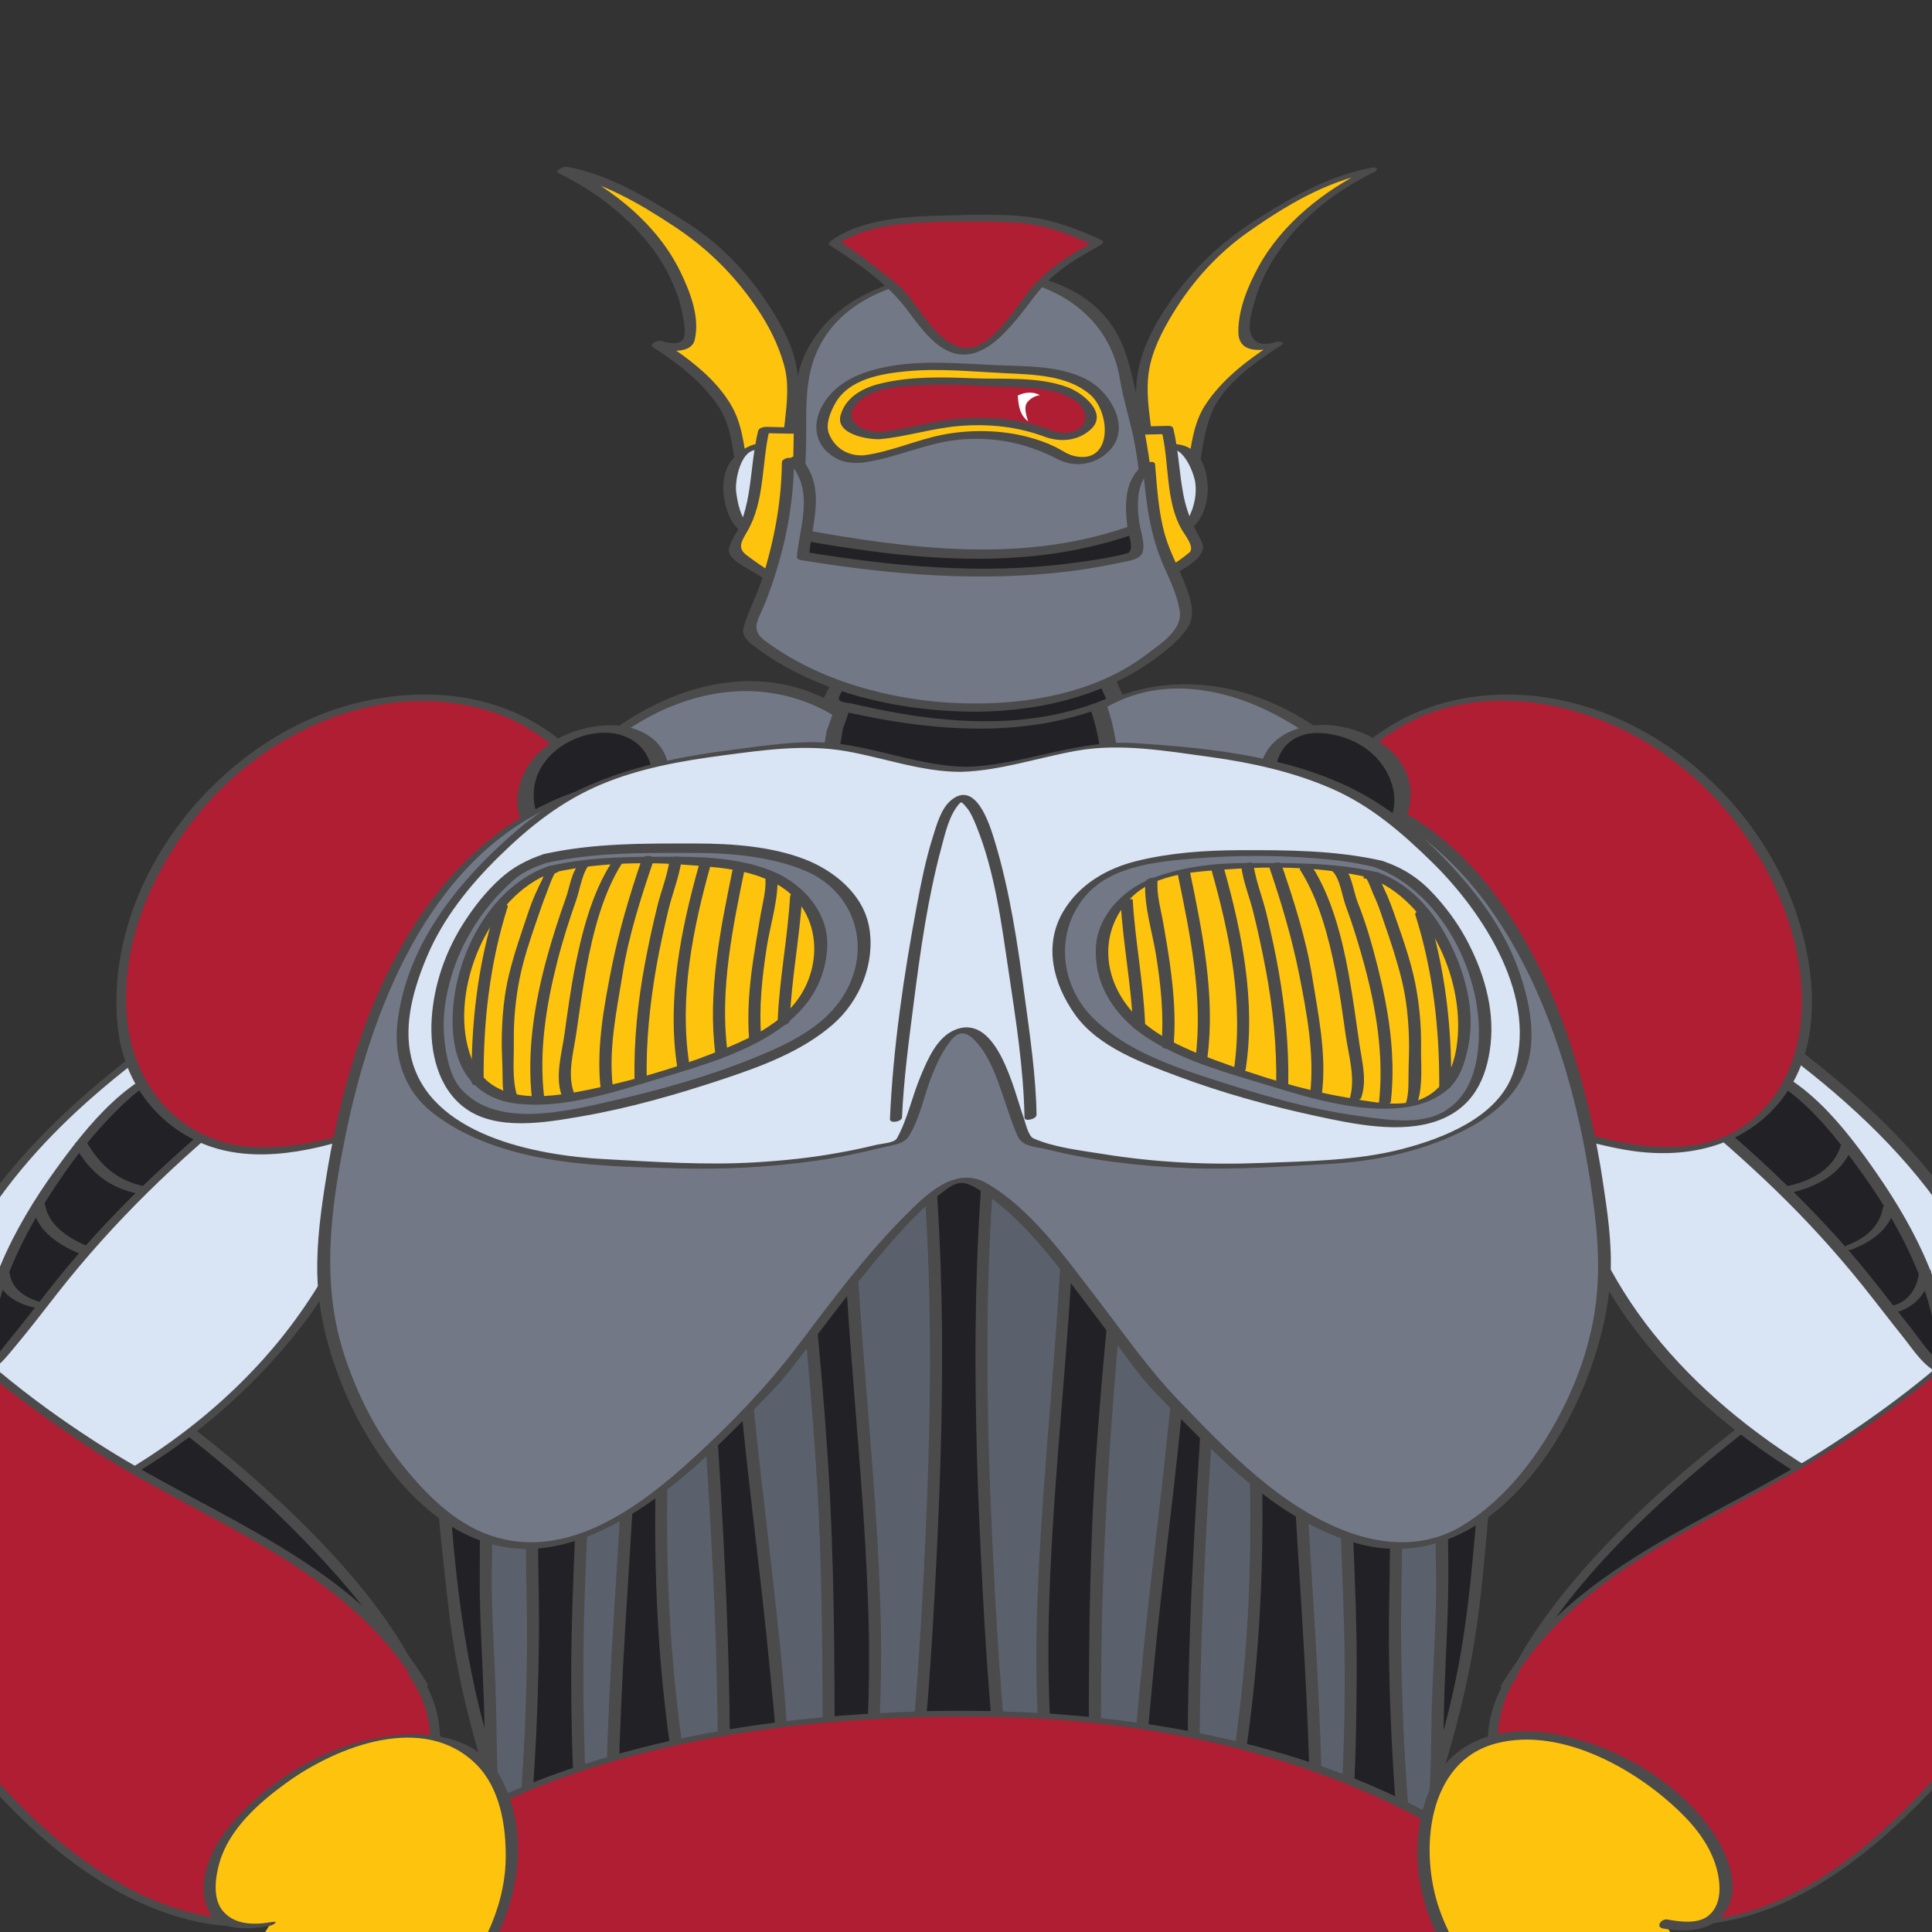 <?xml version="1.0" encoding="utf-8"?>
<!-- Generator: Adobe Illustrator 16.2.1, SVG Export Plug-In . SVG Version: 6.00 Build 0)  -->
<!DOCTYPE svg PUBLIC "-//W3C//DTD SVG 1.1//EN" "http://www.w3.org/Graphics/SVG/1.1/DTD/svg11.dtd">
<svg version="1.1" id="Layer_1" xmlns="http://www.w3.org/2000/svg" xmlns:xlink="http://www.w3.org/1999/xlink" x="0px" y="0px"
	 width="612px" height="612px" viewBox="0 0 612 612" enable-background="new 0 0 612 612" xml:space="preserve">
<rect x="0" y="0" width="612" height="612" fill="#333333" stroke="none"/>
<g>
	<g>
		<path fill="#727886" d="M159.233,287.874c6.337-45.632,65.278-90.629,108.376-60.842c19.646,13.942,31.688,36.759,34.857,59.575
			c0.634,9.506,3.169,37.394-8.239,42.463"/>
		<g>
			<path fill="#4B4B4B" d="M161.171,287.756c5.994-40.181,51.767-80.673,93.482-65.609c23.277,8.405,38.49,33.126,44.216,56.063
				c2.085,8.354,2.431,17.07,2.326,25.65c-0.089,7.286-0.201,20.166-7.839,23.988c-2.321,1.161-0.252,3.442,1.741,2.444
				c6.86-3.433,8.621-11.661,9.481-18.63c1.03-8.341,0.393-16.822-0.175-25.173c-0.795-11.704-5.8-23.737-11.45-33.864
				c-6.051-10.845-14.734-20.578-25.048-27.525c-37.466-25.235-84.907,4.963-103.077,39.698c-3.787,7.239-6.331,15.12-7.535,23.194
				C156.989,290.038,160.896,289.599,161.171,287.756L161.171,287.756z"/>
		</g>
	</g>
	<g>
		<path fill="#727886" d="M452.309,287.874c-6.338-45.632-65.277-90.629-108.375-60.842c-19.647,13.942-31.689,36.759-34.857,59.575
			c-0.635,9.506-3.171,37.394,8.238,42.463"/>
		<g>
			<path fill="#4B4B4B" d="M454.215,287.363c-5.967-40.004-48.033-77.03-89.444-69.683c-42.799,7.593-65.266,60.745-56.873,100.062
				c1.007,4.718,3.095,9.71,7.62,11.974c0.995,0.498,4.029-1.076,3.594-1.295c-7.136-3.57-8.094-13.551-8.61-20.58
				c-0.628-8.527-0.338-17.613,1.188-26.034c4.394-24.249,19.708-49.461,42.795-59.796c21.33-9.548,45.928-0.224,63.236,13.191
				c16.655,12.909,29.544,32.143,32.683,53.182C450.516,289.145,454.359,288.329,454.215,287.363L454.215,287.363z"/>
		</g>
	</g>
	<g>
		<path fill="#FEC40D" d="M376.313,155.96c1.618-5.003,2.568-10.146,3.027-15.191c0.222-1.333,0.471-2.654,0.78-3.97
			c0.914-3.87,2.348-7.633,5.07-11.007c0.919-1.245,1.943-2.453,3.058-3.638c3.344-3.55,7.498-6.877,11.999-10.225
			c1.436-0.987,2.877-1.941,4.303-2.859c-1.901,0.735-3.804,0.735-5.523,0.927c-1.721-0.012-3.274-0.571-4.34-2.167
			c-0.516-1.897-0.649-3.055-0.601-4.043c0.048-0.989,0.275-1.808,0.48-3.03c2.378-15.203,12.834-29.166,26.834-39.038
			c1.342-0.98,2.722-1.924,4.136-2.831c2.825-1.811,5.797-3.464,8.887-4.934c-4.989,0.827-9.581,2.273-13.92,4.096
			c-1.446,0.607-2.866,1.258-4.265,1.939c-4.869,2.69-9.857,5.409-14.578,8.343c-1.182,0.732-2.345,1.479-3.487,2.242
			c-7.897,4.77-14.202,10.29-19.396,16.47c-1.039,1.237-2.033,2.5-2.987,3.788c-8.316,10.889-15.921,24.117-13.812,37.098
			c0.078,1.354,0.182,2.707,0.319,4.062c0.139,1.357,0.313,2.716,0.512,4.079c0.316,2.803,0.792,5.594,1.288,8.375
			c0.494,2.781,1.011,5.551,1.403,8.318c0.714,2.771,1.071,5.443,1.025,8.162c-0.045,2.718-0.496,5.488-1.396,8.454"/>
		<g>
			<path fill="#4B4B4B" d="M378.127,155.693c2.516-8.171,2.431-16.917,5.664-24.851c3.815-9.36,14.053-16.281,22.194-21.576
				c1.438-0.935-1.047-1.143-1.641-0.965c-4.084,1.229-7.716,0.982-8.415-3.938c-0.409-2.884,0.951-6.74,1.713-9.511
				c1.547-5.634,4.377-10.856,7.662-15.648c7.421-10.826,18.531-19.124,30.217-24.834c1.451-0.709,0.297-1.488-0.812-1.286
				c-12.984,2.375-24.246,8.622-35.322,15.569c-10.883,6.826-19.724,14.601-27.335,24.982c-7.358,10.035-13.58,22-11.898,34.783
				c0.799,6.079,1.334,12.128,2.417,18.183c1.42,7.945,2.957,15.057,0.744,23.045c-0.306,1.105,3.323,0.562,3.627-0.534
				c3.115-11.246-0.92-22.289-2.31-33.53c-0.727-5.868-1.594-11.766-0.743-17.661c0.958-6.636,4.18-12.903,7.616-18.559
				c6.156-10.135,14.133-18.995,23.825-25.83c11.548-8.142,24.78-16.144,38.807-18.708c-0.271-0.429-0.541-0.857-0.812-1.286
				c-13.913,6.798-27.213,17.265-34.728,31.056c-3.343,6.134-6.445,13.629-6.316,20.747c0.127,6.923,7.856,5.885,12.475,4.497
				c-0.547-0.322-1.094-0.643-1.641-0.965c-8.057,5.24-16.137,11.38-21.416,19.553c-5.208,8.063-4.443,18.847-7.2,27.802
				C374.17,157.301,377.789,156.789,378.127,155.693L378.127,155.693z"/>
		</g>
	</g>
	<g>
		<path fill="#FEC40D" d="M236.603,155.96c-1.619-5.003-2.57-10.146-3.028-15.191c-0.221-1.333-0.47-2.654-0.779-3.97
			c-0.914-3.87-2.349-7.633-5.07-11.007c-0.92-1.245-1.945-2.453-3.06-3.638c-3.342-3.55-7.496-6.877-12-10.225
			c-1.433-0.987-2.875-1.941-4.3-2.859c1.901,0.735,3.802,0.735,5.521,0.927c1.721-0.012,3.275-0.571,4.341-2.167
			c0.517-1.897,0.648-3.055,0.602-4.043c-0.049-0.989-0.277-1.808-0.482-3.03c-2.377-15.203-12.834-29.166-26.833-39.038
			c-1.342-0.98-2.721-1.924-4.135-2.831c-2.828-1.811-5.798-3.464-8.889-4.934c4.992,0.827,9.582,2.273,13.921,4.096
			c1.446,0.607,2.865,1.258,4.263,1.939c4.871,2.69,9.857,5.409,14.58,8.343c1.18,0.732,2.344,1.479,3.485,2.242
			c7.899,4.77,14.204,10.29,19.397,16.47c1.04,1.237,2.035,2.5,2.988,3.788c8.316,10.889,15.922,24.117,13.813,37.098
			c-0.077,1.354-0.181,2.707-0.32,4.062c-0.14,1.357-0.313,2.716-0.51,4.079c-0.317,2.803-0.792,5.594-1.289,8.375
			c-0.495,2.781-1.011,5.551-1.403,8.318c-0.714,2.771-1.071,5.443-1.026,8.162c0.045,2.718,0.497,5.488,1.396,8.454"/>
		<g>
			<path fill="#4B4B4B" d="M238.427,155.472c-2.639-8.568-2.049-18.549-6.46-26.494c-4.938-8.893-13.804-15.435-22.172-20.877
				c-0.837,0.694-1.675,1.388-2.512,2.082c3.074,0.925,11.614,2.397,12.782-2.535c1.701-7.181-1.441-15.198-4.563-21.608
				c-7.19-14.765-21.074-25.965-35.582-33.053c-0.837,0.694-1.675,1.388-2.512,2.082c13.15,2.404,24.862,9.193,35.906,16.477
				c10.669,7.036,18.946,15.14,26.189,25.676c3.856,5.609,6.957,11.676,8.817,18.232c1.688,5.949,0.983,12.041,0.313,18.082
				c-1.339,12.083-6.006,24.276-2.67,36.335c0.412,1.49,4.058,0.506,3.647-0.978c-3.457-12.496,1.787-25.83,2.973-38.436
				c0.577-6.139,0.632-11.585-1.071-17.585c-1.749-6.161-5.139-11.872-8.647-17.17c-7.031-10.616-15.861-19.405-26.695-26.095
				c-11.598-7.162-22.985-14.276-36.594-16.763c-0.866-0.159-4.337,1.19-2.512,2.082c11.29,5.516,21.405,13.235,29.151,23.17
				c3.73,4.785,6.56,10.186,8.548,15.904c0.818,2.354,1.335,4.797,1.762,7.248c0.304,1.75,0.516,3.324,0.264,5.095
				c-0.517,3.64-5.595,2.141-7.338,1.617c-0.99-0.298-4.172,1.002-2.512,2.082c7.904,5.141,15.742,11.096,20.918,19.112
				c5.048,7.816,4.246,18.605,6.923,27.298C235.238,157.937,238.876,156.931,238.427,155.472L238.427,155.472z"/>
		</g>
	</g>
	<g>
		<path fill="#222226" d="M497.084,593.312c-79.381-46.106,61.793-152.583,100.77-170.169c15.688-6.654,35.65-13.312,50.861-2.853
			c15.686,10.458,14.26,26.619,9.506,42.781c-9.031,28.044-24.241,55.612-40.879,79.379c-22.341,30.421-49.436,47.059-85.56,57.991"
			/>
		<g>
			<path fill="#4B4B4B" d="M498.607,592.414c-67.511-39.82,27.291-119.357,61.721-144.668c10.789-7.932,22.008-15.505,33.886-21.725
				c9.421-4.934,19.976-8.633,30.538-9.898c14.402-1.727,29.336,5.736,33.691,20.101c3.688,12.161-1.512,26.062-5.713,37.374
				c-5.522,14.875-12.642,29.131-20.555,42.866c-13.747,23.863-29.983,45.774-53.023,61.37
				c-14.53,9.836-30.897,16.587-47.613,21.701c-2.24,0.686-1.783,2.509,0.486,1.814c22.655-6.932,44.122-16.896,62.386-32.182
				c21.012-17.586,35.825-41.591,48.419-65.604c6.861-13.083,12.706-26.698,17.294-40.743c3.368-10.312,5.082-22.379,0.247-32.478
				c-4.865-10.163-16.146-15.507-26.854-16.449c-11.953-1.052-24.163,3.45-35.01,7.925c-11.014,4.543-21.225,11.434-31.014,18.127
				c-13.591,9.293-26.584,19.479-38.92,30.381c-12.911,11.41-25.12,23.766-35.665,37.415c-8.898,11.519-16.938,24.522-20.29,38.838
				c-4.811,20.547,5.43,37.304,22.941,47.632C496.588,594.817,500.121,593.307,498.607,592.414L498.607,592.414z"/>
		</g>
	</g>
	<g>
		<path fill="#D9E4F4" d="M491.271,339.377c-2.377,23.292,9.507,51.334,21.39,70.825c19.965,31.372,57.989,60.842,93.641,71.774
			c11.409,3.328,27.094,5.229,34.226-7.13c8.079-14.26,0.949-37.552-3.329-51.812c-17.111-55.137-61.793-86.985-108.375-116.456"/>
		<g>
			<path fill="#4B4B4B" d="M489.337,339.512c-2.276,25.736,9.288,52.98,23.239,74.08c14.782,22.354,36.085,40.743,58.945,54.439
				c10.87,6.513,22.629,12.122,34.842,15.587c9,2.554,19.06,3.688,27.732-0.52c9.662-4.687,12.104-16.234,12.032-25.979
				c-0.087-11.79-3.665-23.406-7.023-34.597c-16.239-54.12-63.315-88.246-108.817-117.066c-1.465-0.928-4.781,1.068-2.928,2.242
				c42.312,26.801,85.054,57.321,104.302,105.506c4.514,11.3,7.939,23.465,9.82,35.485c1.929,12.337,1.325,29.551-13.157,33.616
				c-11.498,3.228-25.097-2.602-35.463-7.051c-13.01-5.584-25.149-13.13-36.46-21.603c-17.45-13.072-33.324-29.295-44.318-48.221
				c-11.357-19.55-20.913-43.175-18.877-66.19C493.385,337.225,489.494,337.733,489.337,339.512L489.337,339.512z"/>
		</g>
	</g>
	<g>
		<path fill="#222226" d="M551.272,337.107c17.586,2.377,36.6,27.569,45.156,40.88c9.98,15.686,19.963,36.6,19.487,56.087
			c-2.851-0.949-4.277-2.851-6.654-5.702c-8.081-9.507-15.21-19.488-23.292-28.996c-24.718-28.995-53.712-52.286-84.134-74.627"/>
		<g>
			<path fill="#4B4B4B" d="M550.128,338.227c17.312,2.799,30.65,20.722,40.165,34.064c12.689,17.796,23.914,39.638,23.708,61.991
				c1.139-0.397,2.277-0.794,3.416-1.19c-5.211-2.123-8.903-8.455-12.306-12.701c-4.254-5.311-8.375-10.728-12.63-16.038
				c-8.563-10.689-17.985-20.672-27.82-30.194c-19.028-18.424-40.013-34.719-61.324-50.391c-1.116-0.822-4.599,0.789-3.002,1.963
				c21.63,15.907,42.757,32.512,62.065,51.206c9.866,9.553,19.134,19.706,27.72,30.422c4.255,5.311,8.375,10.728,12.63,16.038
				c3.278,4.091,6.618,9.604,11.665,11.66c0.837,0.341,3.403,0.169,3.416-1.19c0.207-22.525-10.762-44.024-23.316-62.137
				c-9.763-14.086-23.963-32.81-42.098-35.741C551.073,335.771,547.904,337.867,550.128,338.227L550.128,338.227z"/>
		</g>
	</g>
	<g>
		<g>
			<path fill="#4B4B4B" d="M607.85,403.344c-0.526,4.787-3.565,9.236-8.46,10.274c-2.369,0.503-1.722,2.747,0.604,2.254
				c6.233-1.322,10.998-6.585,11.694-12.915C611.88,401.203,608.015,401.845,607.85,403.344L607.85,403.344z"/>
		</g>
	</g>
	<g>
		<g>
			<path fill="#4B4B4B" d="M596.433,382.535c-1.045,6.178-5.633,9.702-11.185,11.896c-2.496,0.987-0.183,1.975,1.443,1.332
				c6.355-2.513,12.322-6.595,13.536-13.771C600.449,380.685,596.629,381.371,596.433,382.535L596.433,382.535z"/>
		</g>
	</g>
	<g>
		<g>
			<path fill="#4B4B4B" d="M583.143,362.901c-2.631,8.027-10.048,11.427-17.802,13.006c-2.373,0.483-1.727,2.699,0.596,2.227
				c9.167-1.866,17.955-6.208,21.042-15.625C587.48,360.978,583.613,361.466,583.143,362.901L583.143,362.901z"/>
		</g>
	</g>
	<g>
		<path fill="#B01E34" d="M420.555,277.216c-6.497-31.847,16.636-44.206,23.766-48.484c16.162-9.032,36.602-9.507,54.188-4.754
			c41.354,10.933,75.579,53.712,73.678,96.969c-1.427,30.42-24.718,47.532-53.714,42.779
			C472.842,357.071,430.188,324.442,420.555,277.216z"/>
		<g>
			<path fill="#4B4B4B" d="M422.12,276.796c-2.109-11.068-1.181-22.057,4.977-31.692c3.861-6.042,9.6-10.583,15.645-14.286
				c23.132-14.17,52.929-9.942,75.752,2.641c22.02,12.14,39.203,33.077,47.47,56.729c7.416,21.22,7.806,48.601-10.677,64.297
				c-11.23,9.538-26.199,10.063-40.013,7.646c-14.648-2.565-28.711-8.003-41.521-15.507
				C447.827,331.438,428.375,306.345,422.12,276.796c-0.257-1.212-3.396-0.414-3.131,0.839c9.76,46.108,50.526,78.653,95.782,86.576
				c18.529,3.245,37.537-0.54,49.627-15.938c13.797-17.574,10.67-43.549,3.197-63.01c-14.274-37.172-52.553-66.733-93.229-65.199
				c-15.509,0.585-30.213,5.699-42.095,15.735c-12.517,10.571-16.284,26.092-13.283,41.836
				C419.22,278.843,422.361,278.06,422.12,276.796z"/>
		</g>
	</g>
	<g>
		<path fill="#B01E34" d="M476.775,534.051c23.337-40.205,73.786-54.514,109.938-80.002c27.822-19.205,57.012-42.886,71.836-74.388
			c5.808-11.246,8.141-23.503,10.945-35.817c4.997,5.616,5.378,16.581,6.242,23.659c1.896,19.4,0.129,40.211-2.754,59.717
			c-6.384,49.625-23.252,95.744-56.488,133.327c-26.024,29.999-64.902,60.609-106.658,44.167
			c-26.149-10.213-49.097-49.068-30.16-74.37"/>
		<g>
			<path fill="#4B4B4B" d="M478.319,533.772c23.031-38.952,69.103-53.001,105.049-76.585c19.91-13.063,39.15-28.029,55.093-45.784
				c7.927-8.828,14.792-18.583,20.223-29.135c6.324-12.287,9.326-25.317,12.354-38.703c-1.007,0.271-2.014,0.54-3.02,0.81
				c3.641,4.506,4.587,10.387,5.317,15.97c0.889,6.795,1.403,13.635,1.58,20.483c0.404,15.656-1.245,31.34-3.499,46.812
				c-4.022,27.611-10.436,54.425-22.001,79.928c-11.368,25.068-27.641,47.533-47.226,66.817
				c-20.657,20.34-48.046,38.338-78.32,33.353c-18.405-3.031-33.178-14.905-42.333-30.844c-8.316-14.479-10.474-32.72-0.317-46.828
				c0.209-0.29-2.55-0.19-3.088,0.557c-13.007,18.069-5.727,41.157,7.139,57.115c14.623,18.139,37.631,24.913,60.204,21.041
				c24.126-4.14,44.931-20.006,61.813-36.886c18.803-18.799,34.07-40.755,45.215-64.881c11.688-25.303,18.433-52.653,22.045-80.212
				c2.124-16.198,3.874-32.303,3.451-48.673c-0.173-6.682-0.845-13.362-1.711-19.987c-0.689-5.28-1.912-10.611-5.318-14.827
				c-0.399-0.495-2.883,0.206-3.02,0.81c-2.919,12.901-5.896,25.285-11.64,37.266c-5.535,11.547-13.236,21.967-21.763,31.463
				c-16.325,18.183-36.525,33.417-57.066,46.516c-35.468,22.617-79.717,36.853-102.25,74.963
				C475.007,534.709,477.859,534.55,478.319,533.772L478.319,533.772z"/>
		</g>
	</g>
	<g>
		<path fill="#D9E4F4" d="M244.048,142.539c-3.643-2.852-8.556,0.316-10.773,3.644c-3.328,5.388-2.377,13.626,0.792,18.854
			c3.486,5.863,6.338,1.902,8.239-2.693c2.534-6.02,4.595-13.468,2.059-19.805"/>
		<g>
			<path fill="#4B4B4B" d="M245.571,141.636c-5.093-3.077-10.866,0.268-14.066,4.526c-3.866,5.144-2.597,14.613,0.789,19.611
				c2.945,4.347,7.243,3.938,10.184-0.225c4.438-6.282,6.301-16.264,3.794-23.52c-0.447-1.295-4.232-0.192-3.812,1.021
				c1.461,4.231,1.267,8.334,0.29,12.663c-0.294,1.3-3.565,11.865-5.22,10.744c-2.939-1.991-3.92-7.381-4.334-10.621
				c-0.548-4.297,2.114-16.754,9.331-12.394C243.553,144.062,247.087,142.552,245.571,141.636L245.571,141.636z"/>
		</g>
	</g>
	<g>
		<path fill="#FEC40D" d="M258.309,136.042c-5.229,0.793-11.091,0.159-16.32,0.159c-1.267,4.594-1.426,10.14-2.218,14.894
			c-0.793,4.911-1.427,9.981-3.328,14.576c-0.951,2.218-2.852,4.595-3.486,6.813c-0.633,2.377-0.475,2.218,1.901,4.12
			c7.289,5.545,15.685,10.299,24.401,13.31"/>
		<g>
			<path fill="#4B4B4B" d="M258.573,135.088c-5.28,0.642-10.563,0.19-15.861,0.128c-0.752-0.009-2.322,0.33-2.542,1.228
				c-1.588,6.476-1.926,13.256-3.011,19.835c-0.545,3.305-1.344,6.504-2.535,9.635c-1.053,2.77-3.016,4.888-3.73,7.812
				c-0.799,3.271,6.098,6.401,8.167,7.726c5.923,3.792,12.115,6.938,18.739,9.314c1.051,0.376,4.369-1.186,2.919-1.706
				c-5.515-1.978-10.729-4.483-15.776-7.455c-2.916-1.717-5.678-3.677-8.387-5.7c-3.102-2.316-1.664-4.446,0.122-7.508
				c5.702-9.776,4.511-21.765,7.13-32.441c-0.847,0.409-1.695,0.819-2.542,1.228c5.614,0.065,11.186,0.49,16.779-0.19
				C259.765,136.786,261.109,134.78,258.573,135.088L258.573,135.088z"/>
		</g>
	</g>
	<g>
		<path fill="#D9E4F4" d="M367.768,142.539c3.646-2.852,8.558,0.316,10.775,3.644c3.329,5.388,2.377,13.626-0.792,18.854
			c-3.486,5.863-6.338,1.902-8.239-2.693c-2.535-6.02-4.595-13.468-2.06-19.805"/>
		<g>
			<path fill="#4B4B4B" d="M368.896,142.898c5.414-3.269,9.245,6.624,9.72,9.916c0.674,4.676-0.855,9.718-3.465,13.569
				c-1.247,1.839-5.429-9.15-5.692-10.001c-1.443-4.656-1.72-9.504-0.116-14.146c0.325-0.942-3.41-0.463-3.779,0.605
				c-2.631,7.619-0.307,16.407,3.642,23.197c2.337,4.018,6.649,3.162,9.432,0.185c4.759-5.093,4.984-14.755,1.813-20.551
				c-2.784-5.09-9.125-6.32-13.81-3.492C364.455,143.498,367.899,143.499,368.896,142.898L368.896,142.898z"/>
		</g>
	</g>
	<g>
		<path fill="#FEC40D" d="M353.508,136.042c5.229,0.793,11.094,0.159,16.322,0.159c1.268,4.594,1.426,10.14,2.218,14.894
			c0.792,4.911,1.425,9.981,3.326,14.576c0.951,2.218,2.853,4.595,3.487,6.813c0.632,2.377,0.475,2.218-1.902,4.12
			c-7.289,5.545-15.686,10.299-24.399,13.31"/>
		<g>
			<path fill="#4B4B4B" d="M352.869,137.34c5.593,0.68,11.177,0.231,16.791,0.165c-0.552-0.272-1.103-0.543-1.654-0.815
				c2.444,9.959,1.108,21.995,6.363,31.124c0.864,1.501,4.238,5.603,2.397,7.185c-2.068,1.778-4.406,3.286-6.672,4.796
				c-5.543,3.692-11.599,6.654-17.861,8.901c-2.153,0.772-1.558,3.229,0.652,2.436c5.801-2.081,11.392-4.638,16.649-7.868
				c3.292-2.022,10.421-5.103,11.487-9.224c0.404-1.563-1.035-3.756-1.717-5.067c-2.057-3.953-3.463-7.399-4.347-11.778
				c-1.435-7.106-1.578-14.444-3.305-21.481c-0.177-0.718-1.055-0.822-1.654-0.815c-5.299,0.062-10.573,0.488-15.854-0.153
				C352.391,134.53,350.406,137.041,352.869,137.34L352.869,137.34z"/>
		</g>
	</g>
	<g>
		<path fill="#222226" d="M305.366,678.635c60.367,9.982,113.287-22.579,136.579-80.568c12.358-30.422,21.864-60.368,25.192-92.691
			c3.326-32.798,7.605-71.301,0.475-103.623l-41.829-71.773l-72.251-28.046l-48.009-3.802h-0.316l-48.008,3.802l-72.25,28.046
			l-41.83,71.773c-7.13,32.322-2.852,70.825,0.475,103.623c3.328,32.323,12.834,62.27,25.192,92.691
			C192.079,656.056,245,688.615,305.366,678.635"/>
		<g>
			<path fill="#4B4B4B" d="M304.158,679.518c43.423,6.945,86.659-8.17,115.534-41.497c17.02-19.645,26.361-43.987,34.645-68.28
				c4.951-14.522,8.95-29.359,11.782-44.441c2.747-14.634,3.946-29.556,5.273-44.373c1.291-14.416,2.149-28.879,1.961-43.358
				c-0.091-7.066-0.544-14.122-1.324-21.146c-0.38-3.419-0.912-6.817-1.51-10.204c-0.27-1.529-0.338-3.839-1.127-5.192
				c-5.516-9.465-11.032-18.931-16.548-28.396c-7.337-12.589-14.674-25.178-22.01-37.767c-0.718-1.231-2.106-5.156-3.568-5.723
				c-3.234-1.256-6.47-2.512-9.704-3.768c-14.308-5.554-28.615-11.107-42.924-16.661c-5.434-2.109-10.868-4.219-16.302-6.328
				c-2.01-0.78-3.479-1.325-5.605-1.493c-13.793-1.092-27.587-2.185-41.38-3.277c-8.967-0.71-17.942,0.619-26.895,1.328
				c-7.282,0.577-14.564,1.154-21.846,1.73c-2.416,0.191-4.805,0.179-7.076,1.061c-11.565,4.489-23.13,8.979-34.695,13.468
				c-11.791,4.577-23.581,9.153-35.371,13.729c-1.878,0.729-2.492,1.485-3.493,3.202c-2.581,4.429-5.162,8.857-7.743,13.285
				c-7.919,13.589-15.838,27.177-23.757,40.766c-2.661,4.565-5.322,9.132-7.984,13.698c-3.736,6.411-3.638,15.334-4.302,22.557
				c-2.659,28.912,0.624,58.435,3.91,87.168c3.518,30.758,13.219,60.39,24.781,88.972c11.113,27.473,29.946,51.474,55.638,66.618
				c24.854,14.649,54.266,18.807,82.531,14.287c1.646-0.264,3.297-2.121,0.633-1.695c-23.584,3.771-47.493,1.094-69.344-8.679
				c-21.152-9.459-38.795-25.627-51.633-44.757c-7.076-10.544-12.175-22.034-16.812-33.81c-5.66-14.373-10.644-29.011-14.639-43.936
				c-7.743-28.927-10.317-59.377-11.735-89.215c-0.728-15.311-0.503-30.703,1.656-45.896c0.829-5.831,1.631-9.692,4.44-14.512
				c7.187-12.331,14.374-24.662,21.56-36.994c5.794-9.942,11.589-19.886,17.384-29.828c0.751-1.289-1.98,0.806-0.168,0.103
				c1.622-0.63,3.245-1.26,4.867-1.89c6.077-2.358,12.154-4.717,18.23-7.076c13.902-5.396,27.803-10.793,41.705-16.189
				c1.736-0.674,3.473-1.348,5.209-2.022c0.416-0.161,0.831-0.322,1.246-0.483c1.017-0.395-2.169,0.296-0.825,0.19
				c5.431-0.43,10.862-0.86,16.293-1.291c7.745-0.613,15.49-1.227,23.234-1.84c2.877-0.228,6.233-0.788,8.883-0.578
				c13.497,1.069,26.994,2.138,40.491,3.207c2.834,0.225,5.619,0.204,7.477,0.925c4.515,1.752,9.028,3.504,13.542,5.256
				c14.497,5.627,28.994,11.255,43.491,16.883c4.345,1.686,8.689,3.372,13.034,5.059c1.162,0.451,0.574,0.016,0.803,0.408
				c0.719,1.233,1.438,2.467,2.157,3.701c7.104,12.191,14.21,24.384,21.315,36.575c5.928,10.171,11.854,20.342,17.782,30.512
				c1.467,2.517,1.488,6.168,1.953,8.994c1.231,7.479,1.803,15.061,2.117,22.628c0.644,15.508-0.319,31.063-1.632,46.511
				c-1.259,14.806-2.56,29.684-5.101,44.331c-2.623,15.115-6.708,29.949-11.521,44.503c-8.366,25.297-18.198,50.251-35.837,70.609
				c-27.213,31.409-67.978,45.081-108.733,38.563C305.607,677.598,302.129,679.193,304.158,679.518L304.158,679.518z"/>
		</g>
	</g>
	<g>
		<path fill="#222226" d="M113.649,593.312c79.38-46.106-61.793-152.583-100.771-170.169c-15.687-6.654-35.65-13.312-50.861-2.853
			c-15.686,10.458-14.26,26.619-9.507,42.781c9.032,28.044,24.243,55.612,40.879,79.379c22.34,30.421,49.435,47.059,85.56,57.991"/>
		<g>
			<path fill="#4B4B4B" d="M114.796,593.742c66.021-38.941-18.496-114.211-53.219-141.061c-11.46-8.861-23.397-17.214-35.933-24.488
				c-14.961-8.682-32.851-16.115-50.414-13.831c-10.258,1.334-19.906,7.696-24.857,16.772c-5.375,9.853-2.684,22.316,0.232,32.448
				c8.193,28.471,24.187,55.427,41.004,79.572c20.561,29.521,51.993,47.786,85.803,58.13c1.026,0.314,4.467-1.261,3.077-1.686
				c-24.013-7.347-46.516-18.246-65.21-35.245c-21.249-19.322-36.363-45.583-48.642-71.245
				c-10.185-21.287-28.293-58.206-0.74-74.061c13.38-7.699,31.071-1.004,44.049,4.351c5.069,2.092,9.875,4.844,14.582,7.639
				c27.752,16.478,53.656,37.491,75.73,61.002c17.95,19.118,43.024,49.444,33.206,77.851c-3.521,10.186-11.915,17.657-20.96,22.992
				C110.294,594.186,113.719,594.377,114.796,593.742L114.796,593.742z"/>
		</g>
	</g>
	<g>
		<path fill="#5B616C" d="M156.904,470.201c0-0.95,0-1.426-0.475-1.901c-2.853,4.753-2.377,12.358-2.377,18.064
			c-0.476,15.684,0,31.845,0.951,47.53c0.951,19.489-0.475,48.96,9.031,66.072c2.852-25.668,3.802-51.812,4.753-77.479
			c0.476-27.569-2.853-56.564,4.753-83.183"/>
		<g>
			<path fill="#4B4B4B" d="M158.811,469.69c0.124-0.713-0.035-1.347-0.475-1.901c-0.471-0.876-3.419,0.154-3.785,0.852
				c-2.058,3.922-2.342,8.213-2.429,12.566c-0.125,6.305-0.157,12.627-0.162,18.934c-0.011,13.173,0.913,26.287,1.336,39.443
				c0.643,19.965-0.877,42.71,8.832,60.894c0.454,0.852,3.714-0.121,3.812-1.021c2.934-26.858,4.562-54.144,4.795-81.164
				c0.229-26.527-2.476-53.405,4.684-79.328c0.21-0.763-3.498-0.261-3.758,0.682c-7.008,25.376-4.757,51.823-4.732,77.821
				c0.026,27.599-1.806,55.584-4.801,83.011c1.271-0.341,2.542-0.681,3.812-1.021c-9.48-17.755-8.269-40.02-8.792-59.54
				c-0.331-12.336-1.217-24.637-1.355-36.983c-0.069-6.145,0.19-12.285,0.16-18.428c-0.028-5.602-0.32-11.445,2.356-16.546
				c-1.262,0.284-2.523,0.567-3.785,0.852c0.44,0.555,0.599,1.188,0.475,1.901C155.032,471.36,158.865,470.725,158.811,469.69
				L158.811,469.69z"/>
		</g>
	</g>
	<g>
		<path fill="#5B616C" d="M185.424,440.256c0,34.223-3.328,67.972-2.376,102.195c0.476,16.161,0.476,32.323,2.852,48.483
			c0.951,5.705,0.951,13.785,5.229,18.54c1.901-4.755,1.426-9.508,1.901-14.737c0.951-19.963,0.951-39.45,1.901-58.939
			c2.377-40.88,5.229-81.758,7.13-122.637"/>
		<g>
			<path fill="#4B4B4B" d="M183.491,440.394c-0.055,30.144-2.547,60.222-2.546,90.366c0,14.91,0.374,29.921,1.377,44.799
				c0.449,6.651,1.393,13.215,2.203,19.825c0.653,5.329,1.418,10.63,4.86,14.938c0.817,1.022,3.131,0.647,3.57-0.615
				c2.109-6.075,1.911-12.731,2.186-19.094c0.37-8.55,0.565-17.106,0.773-25.661c0.414-17.044,1.213-34.034,2.252-51.051
				c2.054-33.619,4.251-67.231,5.828-100.878c0.095-2.021-3.785-1.485-3.867,0.275c-1.546,32.986-3.682,65.94-5.707,98.9
				c-1.005,16.369-1.869,32.714-2.278,49.11c-0.197,7.874-0.376,15.749-0.641,23.622c-0.263,7.803,0.389,16.854-2.2,24.311
				c1.19-0.205,2.38-0.41,3.57-0.615c-3.568-4.466-4.03-10.153-4.701-15.629c-0.883-7.206-1.79-14.339-2.23-21.595
				c-0.866-14.249-1.128-28.614-1.129-42.888c0-29.486,2.492-58.91,2.547-88.397C187.361,438.086,183.494,438.641,183.491,440.394
				L183.491,440.394z"/>
		</g>
	</g>
	<g>
		<path fill="#5B616C" d="M212.994,413.161c-4.278,43.256-5.229,87.462,0,130.717c1.901,15.211,4.278,30.421,7.605,45.632
			c1.426,6.179,2.376,14.26,6.178,19.489c3.329-6.655,1.902-16.637,2.377-24.242c0.476-28.996,0-58.468-1.426-87.462
			c-1.426-38.503-4.754-76.528-7.606-115.031"/>
		<g>
			<path fill="#4B4B4B" d="M211.099,413.444c-3.304,33.819-4.591,67.827-2.626,101.771c1.008,17.428,3.089,34.763,5.882,51.99
				c1.313,8.098,2.862,16.158,4.637,24.167c1.41,6.363,2.325,12.792,6.003,18.329c0.621,0.934,3.326-0.194,3.677-0.985
				c2.985-6.732,2.248-14.339,2.287-21.518c0.052-9.392,0.293-18.782,0.276-28.179c-0.035-19.463-0.532-38.924-1.416-58.367
				c-1.805-39.699-4.846-79.272-7.791-118.899c-0.074-1.002-3.907-0.251-3.812,1.021c2.896,38.985,5.808,77.916,7.699,116.965
				c0.91,18.789,1.375,37.599,1.491,56.409c0.06,9.707-0.007,19.414-0.159,29.119c-0.125,7.91,0.917,16.611-2.366,24.015
				c1.226-0.328,2.451-0.656,3.677-0.985c-3.546-5.337-4.471-11.798-5.754-17.946c-1.678-8.037-3.292-16.066-4.637-24.168
				c-2.752-16.575-4.664-33.273-5.762-50.038c-2.254-34.404-0.868-68.982,2.482-103.267
				C215.015,411.578,211.206,412.353,211.099,413.444L211.099,413.444z"/>
		</g>
	</g>
	<g>
		<path fill="#5B616C" d="M233.434,386.541c0,62.745,13.784,125.015,15.21,187.283c0,6.178-5.704,82.231,2.376,82.231
			c8.557-0.475,9.507-24.716,9.507-28.045c2.376-32.797,1.901-65.595,1.901-98.394c0.475-54.662-5.229-109.802-11.409-164.464"/>
		<g>
			<path fill="#4B4B4B" d="M231.514,386.729c0.071,31.847,3.525,63.513,7.196,95.108c1.865,16.055,3.758,32.105,5.277,48.197
				c1.387,14.693,3.111,29.831,2.725,44.602c-0.332,12.724-1.347,25.431-1.715,38.157c-0.238,8.227-0.345,16.466-0.064,24.692
				c0.184,5.395,0.268,11.19,1.941,16.376c1.116,3.459,4.022,4.347,7.217,2.416c5.89-3.559,6.896-12.725,7.682-18.852
				c1.32-10.3,1.447-20.894,1.865-31.249c0.662-16.389,0.748-32.797,0.75-49.196c0.004-31.521-0.102-62.952-2.135-94.421
				c-2.114-32.724-5.647-65.339-9.327-97.917c-0.174-1.541-4-0.641-3.812,1.021c3.679,32.582,7.157,65.194,9.326,97.917
				c2.201,33.207,2.152,66.416,2.103,99.679c-0.024,16.403-0.249,32.808-1,49.196c-0.43,9.378-0.603,19.012-2.028,28.315
				c-0.61,3.978-1.531,8.032-3.505,11.569c-1.615,2.894-2.55,2.893-3.456,0.086c-1.821-5.642-1.71-12.172-1.862-18.021
				c-0.698-26.854,2.602-53.514,1.052-80.351c-3.236-56.049-14.263-111.441-14.39-167.701
				C235.35,384.522,231.51,385.229,231.514,386.729L231.514,386.729z"/>
		</g>
	</g>
	<g>
		<path fill="#5B616C" d="M268.607,358.498c-0.951,66.545,12.359,132.143,7.604,198.688c-1.426,20.916-3.802,41.831-5.703,62.746
			c-0.476,8.555-4.278,27.094,0.476,35.175c5.704-6.181,7.13-18.538,8.555-26.62c7.131-33.272,10.933-67.021,13.31-100.771
			c3.802-63.22,6.653-126.438-1.901-188.705"/>
		<g>
			<path fill="#4B4B4B" d="M266.688,358.69c-0.651,53.376,7.595,106.322,8.562,159.639c0.487,26.862-1.961,53.524-4.589,80.227
				c-1.087,11.049-2.083,22.103-3.263,33.142c-0.831,7.771-1.975,17.018,1.828,24.202c0.543,1.025,2.783,0.275,3.32-0.355
				c5.816-6.835,7.08-16.275,8.501-24.834c2.275-13.695,5.261-27.237,7.27-40.992c4.064-27.828,6.165-55.859,7.705-83.925
				c3.059-55.736,4.345-111.838-3.168-167.293c-0.207-1.526-4.034-0.611-3.812,1.021c7.396,54.604,6.182,109.797,3.25,164.682
				c-1.431,26.781-3.428,53.495-6.998,80.087c-1.824,13.59-4.117,27.114-6.865,40.548c-1.996,9.756-2.272,21.919-9.006,29.831
				c1.107-0.118,2.213-0.236,3.32-0.355c-4.134-7.811-2.022-18.557-1.073-26.922c1.25-11.024,2.13-22.1,3.215-33.143
				c2.561-26.065,4.643-52.04,4.168-78.253c-0.955-52.67-9.169-104.958-8.526-157.69C270.548,356.5,266.707,357.21,266.688,358.69
				L266.688,358.69z"/>
		</g>
	</g>
	<g>
		<path fill="#D9E4F4" d="M122.098,339.377c2.375,23.292-9.507,51.334-21.391,70.825c-19.963,31.372-57.991,60.842-93.641,71.774
			c-11.408,3.328-27.093,5.229-34.224-7.13c-8.081-14.26-0.951-37.552,3.327-51.812c17.111-55.137,61.793-86.985,108.376-116.456"/>
		<g>
			<path fill="#4B4B4B" d="M120.191,339.888c2.4,27.151-10.806,56.388-26.449,77.904c-16.564,22.784-39.635,41.331-64.587,54.174
				c-11.4,5.868-24.476,11.578-37.522,11.486c-14.496-0.103-20.3-12.396-20.563-25.225c-0.256-12.487,3.751-25.184,7.478-36.968
				c3.938-12.458,9.722-24.263,16.786-35.235c21.989-34.158,56.665-57.607,90.375-78.958c2.175-1.378-1.192-1.693-2.324-0.976
				C42.697,331.86,1.667,360.863-19.11,405.906c-5.13,11.12-8.702,23.056-11.402,34.983c-2.518,11.124-4.096,23.991,1.449,34.468
				c10.455,19.754,41.463,6.591,55.757-0.072c26.635-12.415,50.69-31.809,68.694-55.001c8.878-11.437,15.628-24.506,20.939-37.937
				c5.428-13.728,8.988-28.654,7.677-43.481C123.904,337.739,120.072,338.535,120.191,339.888L120.191,339.888z"/>
		</g>
	</g>
	<g>
		<path fill="#222226" d="M59.461,337.107c-17.587,2.377-36.601,27.569-45.157,40.88c-9.981,15.686-19.963,36.6-19.488,56.087
			c2.852-0.949,4.277-2.851,6.654-5.702c8.081-9.507,15.211-19.488,23.292-28.996c24.717-28.995,53.712-52.286,84.134-74.627"/>
		<g>
			<path fill="#4B4B4B" d="M59.732,336.092c-18.204,2.942-31.962,20.375-42.103,34.392C4.324,388.872-7.304,411.398-7.09,434.585
				c0.009,0.958,2.271,0.387,2.649,0.233c3.935-1.604,6.207-4.679,8.886-7.856c4.79-5.68,9.284-11.606,13.87-17.45
				c8.817-11.235,18.35-21.811,28.517-31.839c19.616-19.35,41.42-36.339,63.585-52.64c1.725-1.27-2.11-1.253-3.042-0.568
				c-20.773,15.277-41.091,31.187-59.795,48.971c-9.083,8.637-17.713,17.768-25.792,27.351c-4.391,5.208-8.529,10.627-12.724,15.991
				c-2.291,2.929-4.609,5.834-6.965,8.71c-2.269,2.77-4.598,6.447-8.024,7.843c0.883,0.078,1.766,0.155,2.649,0.233
				c-0.199-21.695,10.384-42.556,22.352-60.063c5.048-7.387,10.674-14.415,16.951-20.794c6.263-6.365,14.071-13.113,23.165-14.583
				C60.973,337.835,62.372,335.665,59.732,336.092L59.732,336.092z"/>
		</g>
	</g>
	<g>
		<g>
			<path fill="#4B4B4B" d="M-0.747,404.353c0.743,6.052,6.994,8.963,12.347,10.011c0.855,0.168,1.892-0.145,2.662-0.499
				c0.279-0.128,1.337-0.776,0.48-0.944c-5.141-1.007-10.965-3.805-11.676-9.589C2.98,402.634-0.865,403.396-0.747,404.353
				L-0.747,404.353z"/>
		</g>
	</g>
	<g>
		<g>
			<path fill="#4B4B4B" d="M10.497,382.774c1.363,7.501,8.827,11.998,15.368,14.595c1.567,0.622,4.458-1.625,2.216-2.516
				c-5.891-2.338-12.547-6.364-13.771-13.101C13.997,380.032,10.175,381.004,10.497,382.774L10.497,382.774z"/>
		</g>
	</g>
	<g>
		<g>
			<path fill="#4B4B4B" d="M23.833,363.214c4.883,8.291,10.705,13.066,20.221,14.988c1.386,0.28,4.52-1.827,2.279-2.279
				c-9.064-1.831-14.359-6.433-18.98-14.279C26.621,360.4,22.933,361.685,23.833,363.214L23.833,363.214z"/>
		</g>
	</g>
	<g>
		<path fill="#B01E34" d="M190.177,277.216c6.497-31.847-16.637-44.206-23.766-48.484c-16.162-9.032-36.6-9.507-54.189-4.754
			c-41.354,10.933-75.577,53.712-73.677,96.969c1.427,30.42,24.718,47.532,53.713,42.779
			C137.891,357.071,180.544,324.442,190.177,277.216z"/>
		<g>
			<path fill="#4B4B4B" d="M191.759,277.08c3.477-18.246-2.527-34.458-17.708-45.184c-17.682-12.492-39.884-14.297-60.539-9.332
				c-44.168,10.617-81.073,56.868-76.188,102.992c1.732,16.349,11.579,30.348,26.797,36.679c16.697,6.946,36.528,2.145,52.823-3.637
				C153.512,345.624,183.607,315.588,191.759,277.08c0.312-1.474-2.884-1.047-3.163,0.272
				c-5.161,24.384-19.221,45.404-38.695,60.756c-18.438,14.537-43.861,25.53-67.659,25.31
				c-23.264-0.216-39.557-17.648-41.933-40.078c-2.68-25.306,9.267-50.912,25.828-69.345c22.117-24.617,57.948-39.153,90.442-28.254
				c8.729,2.928,17.396,8.56,23.583,15.387c9.075,10.014,10.894,23.312,8.434,36.224
				C188.312,278.841,191.506,278.404,191.759,277.08z"/>
		</g>
	</g>
	<g>
		<path fill="#222226" d="M187.033,268.818c-29.577,1.625-26.302-35.923,3.848-37.848
			C219.749,229.045,211.567,267.472,187.033,268.818z"/>
		<g>
			<path fill="#4B4B4B" d="M188.103,267.615c-9.781,0.367-18.66-4.621-19.048-15.152c-0.422-11.457,10.288-19.444,20.756-20.291
				c9.966-0.806,17.596,5.52,16.772,15.724C205.806,257.509,197.951,266.866,188.103,267.615c-1.54,0.117-5.562,2.666-2.14,2.405
				c11.984-0.912,22.553-8.578,25.352-20.578c3.065-13.14-7.359-20.258-19.365-19.675c-12.277,0.596-25.454,7.735-27.795,20.696
				c-2.45,13.561,10.16,19.994,21.808,19.557C187.529,269.962,191.542,267.486,188.103,267.615z"/>
		</g>
	</g>
	<g>
		<path fill="#B01E34" d="M133.956,534.05c-23.338-40.204-73.785-54.513-109.938-80.002c-27.822-19.205-57.009-42.885-71.835-74.387
			c-5.808-11.246-8.141-23.503-10.946-35.818c-4.996,5.614-5.379,16.582-6.243,23.659c-1.894,19.401-0.127,40.211,2.756,59.717
			c6.385,49.626,23.253,95.745,56.49,133.328c26.023,29.999,64.9,60.609,106.657,44.167c26.149-10.213,49.097-49.068,30.162-74.37"
			/>
		<g>
			<path fill="#4B4B4B" d="M135.411,533.442c-22.404-37.889-66.679-52.491-102.11-74.784c-20.213-12.719-39.69-27.85-55.985-45.343
				c-8.726-9.367-16.296-19.798-22.159-31.188c-6.325-12.287-9.326-25.318-12.355-38.704c-0.258-1.141-2.612-0.108-3.021,0.397
				c-6.832,8.453-6.504,22.765-6.981,33.07c-0.7,15.103,0.629,30.269,2.604,45.229c3.613,27.377,9.455,54.147,20.197,79.68
				c10.357,24.618,25.243,46.751,43.411,66.267c17.16,18.434,38.373,35.264,63.484,40.686c22.578,4.875,45.774-2.479,61.215-19.503
				c14.355-15.826,22.277-40.79,8.8-59.513c-0.606-0.843-3.636,0.206-2.91,1.215c14.411,20.021,3.641,46.263-12.257,61.837
				c-20.819,20.396-51.563,18.479-75.825,5.78c-23.859-12.487-43.62-33.845-59.222-55.434
				c-16.136-22.329-27.343-47.855-34.684-74.325c-5.643-20.35-8.811-41.478-10.774-62.478c-1.156-12.368-1.438-24.821-0.451-37.209
				c0.658-8.254,0.879-18.548,6.301-25.258c-1.007,0.133-2.014,0.265-3.021,0.397c3.043,13.448,6.186,26.293,12.355,38.704
				c5.283,10.627,12.382,20.284,20.206,29.165c15.773,17.905,35.296,32.586,55.08,45.763
				c35.965,23.954,82.013,37.569,105.189,76.763C133.011,535.521,136.063,534.544,135.411,533.442L135.411,533.442z"/>
		</g>
	</g>
	<g>
		<path fill="#5B616C" d="M453.827,470.201c0-0.95,0-1.426,0.477-1.901c2.852,4.753,2.376,12.358,2.376,18.064
			c0.476,15.684,0,31.845-0.95,47.53c-0.951,19.489,0.475,48.96-9.031,66.072c-2.851-25.668-3.803-51.812-4.753-77.479
			c-0.476-27.569,2.85-56.564-4.755-83.183"/>
		<g>
			<path fill="#4B4B4B" d="M455.761,470.062c0.123-0.51,0.246-1.021,0.369-1.531c-1.189,0.205-2.38,0.41-3.569,0.615
				c2.563,4.889,2.243,10.65,2.192,16.008c-0.058,6.14,0.204,12.284,0.159,18.428c-0.09,12.347-0.995,24.648-1.354,36.982
				c-0.566,19.396,0.735,41.525-8.686,59.171c1.244-0.094,2.488-0.187,3.732-0.279c-2.983-27.328-4.676-55.142-4.774-82.639
				c-0.094-26.094,2.304-52.539-4.733-78.023c-0.495-1.796-4.308-0.771-3.812,1.021c7.125,25.807,4.591,52.699,4.686,79.126
				c0.098,27.121,1.879,54.581,4.822,81.536c0.193,1.774,3.217,0.687,3.732-0.279c9.763-18.284,8.353-41.181,8.939-61.263
				c0.384-13.158,1.292-26.27,1.335-39.443c0.021-6.312-0.141-12.623-0.161-18.935c-0.016-4.548-0.453-9.029-2.591-13.104
				c-0.698-1.332-3.053-0.343-3.569,0.615c-0.538,0.995-0.521,1.077-0.584,2.271C451.787,472.357,455.668,471.822,455.761,470.062
				L455.761,470.062z"/>
		</g>
	</g>
	<g>
		<path fill="#5B616C" d="M425.309,440.256c0,34.223,3.326,67.972,2.376,102.195c-0.476,16.161-0.476,32.323-2.852,48.483
			c-0.951,5.705-0.951,13.785-5.228,18.54c-1.902-4.755-1.427-9.508-1.902-14.737c-0.95-19.963-0.95-39.45-1.902-58.939
			c-2.376-40.88-5.229-81.758-7.131-122.637"/>
		<g>
			<path fill="#4B4B4B" d="M423.402,440.767c0.053,28.832,2.332,57.602,2.538,86.43c0.106,14.855-0.299,29.793-1.109,44.625
				c-0.378,6.911-1.044,13.808-2.085,20.649c-0.901,5.931-0.979,12.137-4.895,17.041c1.22-0.183,2.44-0.365,3.66-0.548
				c-2.255-6.493-1.886-13.914-2.16-20.713c-0.347-8.54-0.532-17.087-0.74-25.632c-0.398-16.39-1.206-32.728-2.206-49.091
				c-2.053-33.619-4.251-67.231-5.829-100.878c-0.047-0.999-3.874-0.281-3.812,1.021c1.547,32.986,3.684,65.94,5.708,98.9
				c1.005,16.369,1.869,32.714,2.279,49.11c0.213,8.535,0.407,17.071,0.712,25.604c0.264,7.386-0.214,15.645,2.236,22.698
				c0.409,1.179,3.168,0.069,3.66-0.548c3.125-3.911,4.02-8.583,4.665-13.444c0.922-6.941,1.826-13.865,2.349-20.853
				c1.067-14.295,1.269-28.73,1.38-43.061c0.241-30.8-2.481-61.537-2.538-92.335C427.213,438.789,423.399,439.444,423.402,440.767
				L423.402,440.767z"/>
		</g>
	</g>
	<g>
		<path fill="#5B616C" d="M394.411,412.21c4.278,43.255,5.228,87.462,0,130.717c-1.901,15.211-4.279,30.422-7.606,45.633
			c-1.426,6.178-2.376,14.26-6.178,19.489c-3.328-6.655-1.902-16.638-2.377-24.242c-0.476-28.995,0-58.467,1.426-87.463
			c1.426-38.502,4.753-76.528,7.605-115.03"/>
		<g>
			<path fill="#4B4B4B" d="M392.505,412.721c3.234,33.096,4.523,66.368,2.727,99.592c-0.938,17.368-2.954,34.644-5.674,51.818
				c-1.312,8.282-2.874,16.521-4.646,24.718c-1.415,6.544-2.251,13.559-6.035,19.255c1.219-0.188,2.438-0.377,3.656-0.565
				c-2.959-6.675-2.235-14.17-2.274-21.29c-0.053-9.392-0.293-18.782-0.276-28.178c0.035-19.464,0.531-38.926,1.415-58.368
				c1.802-39.626,4.838-79.125,7.776-118.678c0.096-1.285-3.707-0.479-3.785,0.578c-2.903,39.059-5.818,78.063-7.713,117.186
				c-0.941,19.438-1.408,38.897-1.5,58.357c-0.045,9.522-0.212,19.11,0.236,28.624c0.36,7.657-0.896,15.564,2.309,22.79
				c0.468,1.056,3.189,0.137,3.656-0.565c3.398-5.115,4.523-11.046,5.729-16.973c1.603-7.883,3.265-15.733,4.613-23.666
				c2.925-17.196,4.938-34.535,6.078-51.939c2.265-34.557,0.885-69.281-2.48-103.717
				C396.221,410.707,392.384,411.486,392.505,412.721L392.505,412.721z"/>
		</g>
	</g>
	<g>
		<path fill="#5B616C" d="M375.873,387.018c0,62.743-13.785,125.012-15.212,187.281c0,6.179,5.706,82.232-2.376,82.232
			c-8.555-0.476-9.505-24.717-9.505-28.045c-2.379-32.798-1.902-65.595-1.902-98.393c-0.477-54.664,5.229-109.803,11.407-164.467"/>
		<g>
			<path fill="#4B4B4B" d="M373.943,387.169c-0.073,32.387-3.668,64.583-7.408,96.712c-1.868,16.052-3.745,32.103-5.231,48.194
				c-1.309,14.17-2.933,28.754-2.562,42.998c0.332,12.725,1.348,25.432,1.717,38.159c0.238,8.227,0.346,16.465,0.064,24.691
				c-0.181,5.288-0.096,11.445-2.101,16.44c-0.133,0.332-0.313,0.81-0.604,1.046c0.47-0.383-1.635-1.923-2.149-2.62
				c-2.104-2.851-2.858-6.83-3.537-10.226c-1.446-7.231-1.494-14.765-1.94-22.101c-1.714-28.167-1.433-56.414-1.389-84.617
				c0.087-57.126,5.006-113.641,11.411-170.371c0.219-1.936-3.668-1.394-3.859,0.303c-3.679,32.583-7.157,65.194-9.326,97.918
				c-2.165,32.663-2.144,65.317-2.118,98.034c0.02,25.769-0.518,52.232,2.763,77.846c0.761,5.936,1.987,15.224,8.25,17.97
				c3.747,1.644,5.903-1.671,6.793-4.724c1.574-5.399,1.557-11.42,1.724-16.991c0.249-8.317,0.069-16.648-0.183-24.963
				c-0.369-12.118-1.346-24.219-1.662-36.335c-0.369-14.169,1.297-28.664,2.568-42.76c1.452-16.095,3.361-32.145,5.231-48.194
				c3.743-32.129,7.335-64.326,7.407-96.713C377.808,384.886,373.947,385.482,373.943,387.169L373.943,387.169z"/>
		</g>
	</g>
	<g>
		<path fill="#5B616C" d="M338.797,358.021c0.951,66.549-12.357,132.143-7.605,198.69c1.427,20.914,3.804,41.829,5.704,62.743
			c0.476,8.556,4.278,27.094-0.477,35.176c-5.703-6.181-7.129-18.539-8.554-26.62c-7.131-33.273-10.934-67.021-13.31-100.771
			c-3.802-63.22-6.655-126.438,1.9-188.706"/>
		<g>
			<path fill="#4B4B4B" d="M336.891,358.532c0.644,52.726-7.393,105.032-8.526,157.692c-0.563,26.202,1.617,52.2,4.168,78.252
				c1.082,11.043,1.958,22.119,3.216,33.143c0.978,8.57,3.013,19.347-1.214,27.332c1.226-0.329,2.451-0.657,3.677-0.985
				c-6.086-7.153-6.905-17.575-8.439-26.466c-2.334-13.526-5.19-26.909-7.136-40.514c-3.89-27.193-5.923-54.573-7.428-81.987
				c-3.049-55.564-4.357-111.499,3.133-166.784c0.142-1.044-3.639-0.323-3.77,0.639c-7.421,54.773-6.225,110.135-3.283,165.192
				c1.501,28.085,3.632,56.098,7.534,83.963c1.902,13.583,4.288,27.097,7.137,40.513c1.945,9.164,2.31,19.303,8.668,26.774
				c0.646,0.759,3.292-0.259,3.677-0.985c3.724-7.034,2.457-16.213,1.689-23.793c-1.117-11.044-2.174-22.093-3.262-33.142
				c-2.631-26.718-4.983-53.351-4.589-80.225c0.782-53.326,9.213-106.257,8.561-159.641
				C340.694,356.778,336.876,357.378,336.891,358.532L336.891,358.532z"/>
		</g>
	</g>
	<g>
		<path fill="#727886" d="M305.393,235.178c87.276-0.029,129.896,19.064,129.896,19.064c49.435,21.391,68.449,89.52,72.727,138.957
			c2.854,30.42-12.834,66.07-36.6,85.56c-38.978,32.322-81.285-15.212-106.477-41.354c-6.179-6.655-43.541-63.002-59.573-63.627
			c-13.942-0.545-53.395,56.972-59.573,63.627c-25.194,26.142-67.5,73.676-106.477,41.354c-23.767-19.489-39.454-55.14-36.601-85.56
			c4.277-49.437,23.292-117.567,72.727-138.957C175.443,254.241,218.825,235.205,305.393,235.178z"/>
		<g>
			<path fill="#4B4B4B" d="M304.619,236.142c40.52,0.052,82.757,3.132,121.465,16.089c31.607,10.581,51.449,38.382,63.45,68.283
				c8.151,20.309,12.935,41.969,15.587,63.646c1.461,11.936,1.708,23.482-0.675,35.334c-2.568,12.774-7.782,25.021-14.635,36.063
				c-6.76,10.892-15.812,21.274-26.89,27.901c-10.988,6.573-23.622,6.215-35.352,2.027c-21.531-7.688-38.719-25.787-54.208-41.869
				c-9.871-10.249-17.789-21.805-26.471-33.061c-9.671-12.538-20.217-27.45-34.125-35.619c-10.32-6.062-19.805,3.851-26.664,10.766
				c-12.297,12.396-22.802,26.598-33.316,40.495c-9.9,13.086-21.233,24.788-33.359,35.87
				c-16.853,15.402-39.794,32.475-63.842,24.411c-11.706-3.925-21.145-13.598-28.616-23.061
				c-8.085-10.24-14.007-22.144-18.005-34.527c-7.242-22.43-4.251-45.472,0.264-68.12c8.033-40.289,26.409-88.433,67-105.906
				c6.693-2.881,13.848-4.828,20.876-6.674c19.326-5.076,39.192-8.022,59.063-9.899
				C272.268,236.771,288.451,236.173,304.619,236.142c1.271-0.002,4.112-1.933,1.547-1.928
				c-40.751,0.08-82.906,3.383-121.933,15.948c-29.063,9.357-49.055,32.001-62.036,59.068c-9.577,19.971-15.301,41.745-18.83,63.543
				c-1.646,10.168-3.095,20.6-2.847,30.919c0.299,12.446,3.553,24.751,8.308,36.195c8.5,20.456,24.915,43.435,47.389,49.412
				c19.591,5.211,39.25-5.384,54.386-16.859c8.932-6.772,17.035-14.61,24.896-22.577c5.144-5.211,10.517-10.341,15.021-16.128
				c9.927-12.759,19.418-25.828,29.962-38.1c5.301-6.17,10.841-12.321,17.264-17.352c1.719-1.347,4.149-3.372,6.441-3.543
				c2.656-0.197,5.636,1.903,7.688,3.302c13.971,9.522,24.66,24.968,34.756,38.244c4.43,5.825,8.727,11.748,13.138,17.587
				c4.312,5.708,9.524,10.677,14.515,15.786c15.271,15.633,32.478,32.125,53.838,38.742c47.029,14.567,79.776-45.221,82.021-84.05
				c0.599-10.349-1.009-20.9-2.57-31.109c-1.654-10.82-3.985-21.536-6.929-32.078c-5.831-20.89-14.562-41.301-27.726-58.654
				c-9.617-12.677-22.287-23.489-37.105-29.549c-8.259-3.377-16.973-5.714-25.623-7.829c-33.917-8.291-69.201-10.875-104.023-10.919
				C304.895,234.212,302.053,236.138,304.619,236.142z"/>
		</g>
	</g>
	<g>
		<path fill="#222226" d="M423.7,268.818c29.574,1.625,26.302-35.923-3.848-37.848C390.984,229.045,399.165,267.472,423.7,268.818z"
			/>
		<g>
			<path fill="#4B4B4B" d="M422.646,270.079c11.368,0.427,23.705-4.809,24.177-17.616c0.505-13.696-13.387-21.761-25.352-22.729
				c-11.178-0.904-22.553,4.51-22.541,16.899c0.013,12.51,11.225,22.512,23.15,23.419c1.353,0.103,5.99-2.261,3.238-2.471
				c-9.799-0.745-17.521-7.592-20.382-16.859c-3.113-10.084,2.342-19.05,13.296-18.518c10.624,0.516,20.678,7.047,23.079,17.77
				c0.894,3.994,0.186,8.304-2.025,11.748c-3.218,5.014-8.991,6.042-14.533,5.834C423.072,267.494,419.189,269.949,422.646,270.079z
				"/>
		</g>
	</g>
	<g>
		<path fill="#222226" d="M264.407,231.267c1.426-3.328,2.139-7.13,3.802-9.982c6.654,2.614,14.735,2.614,21.866,2.852
			c12.358,0.713,24.243,0.238,36.125-2.376c6.418-1.427,14.499-1.902,20.202-5.467c0.238,4.991,2.139,9.745,3.564,14.498
			l5.389,27.649l-51.574,22.103l-44.919-14.736L264.407,231.267z"/>
		<g>
			<path fill="#4B4B4B" d="M266.978,230.939c1.257-3.187,2.046-6.555,3.624-9.609c-1.481,0.397-2.962,0.793-4.443,1.19
				c6.335,2.267,12.885,2.729,19.561,2.957c7.753,0.265,15.434,0.526,23.187,0.066c7.717-0.458,15.162-2.152,22.751-3.46
				c5.7-0.982,11.266-2.146,16.336-5.042c-1.388-0.019-2.776-0.039-4.165-0.058c0.445,5.332,2.688,10.001,3.696,15.171
				c0.576,2.958,1.152,5.916,1.729,8.874c1.176,6.034,2.352,12.068,3.527,18.102c0.521-0.577,1.041-1.153,1.562-1.729
				c-17.191,7.368-34.383,14.735-51.574,22.103c1.021-0.065,2.041-0.13,3.062-0.195c-14.165-4.647-28.331-9.294-42.497-13.941
				c-0.729-0.239-1.459-0.479-2.188-0.718c0.294,0.096,0.204,1.351,0.485-0.396c0.625-3.896,1.25-7.791,1.876-11.686
				C264.663,245.357,265.821,238.148,266.978,230.939c0.319-1.988-4.865-1.076-5.143,0.655c-1.849,11.514-3.697,23.027-5.545,34.541
				c-0.062,0.389,0.122,0.777,0.521,0.908c8.902,2.92,17.805,5.841,26.707,8.762c5.104,1.674,10.208,3.349,15.312,5.022
				c2.194,0.72,4.001,1.596,6.294,0.614c17.081-7.32,34.161-14.641,51.242-21.96c0.636-0.272,1.729-0.867,1.562-1.729
				c-1.177-6.034-2.353-12.067-3.528-18.101c-0.576-2.958-1.153-5.917-1.729-8.875c-1.008-5.169-3.251-9.839-3.695-15.171
				c-0.13-1.555-3.553-0.408-4.165-0.058c-5.132,2.932-11.147,3.437-16.854,4.515c-6.119,1.156-12.118,2.206-18.336,2.668
				c-6.74,0.501-13.462,0.122-20.201-0.088c-6.484-0.202-12.987-0.383-19.159-2.592c-1.242-0.444-3.75-0.15-4.443,1.19
				c-1.711,3.312-2.618,6.899-3.98,10.354C261.184,233.247,266.314,232.622,266.978,230.939z"/>
		</g>
	</g>
	<g>
		<path fill="#D9E4F4" d="M305.366,243.705c14.34-0.204,34.193-8.408,49.195-7.697c3.001,0.142,6.003,0.333,9.009,0.57
			c28.939,2.962,60.312,6.109,83.598,28.083c2.438,2.087,4.799,4.294,7.072,6.63c2.73,2.637,5.397,5.443,7.937,8.388
			c2.223,2.577,4.346,5.261,6.327,8.033c1.98,2.773,3.82,5.632,5.471,8.562c8.849,16.689,15.504,40.815-0.658,54.452
			c-14.262,11.54-32.323,15.735-49.439,17.057c-3.336,0.192-6.666,0.368-9.991,0.522c-29.932,2.352-59.403,1.303-88.149-6.97
			c-3.245-0.856-9.752-35.388-20.37-35.161c-10.853,0.229-17.126,34.304-20.371,35.161c-28.747,8.272-58.218,9.321-88.149,6.97
			c-3.324-0.154-6.656-0.331-9.991-0.522c-17.117-1.321-35.179-5.519-49.439-17.057c-16.161-13.637-9.507-37.763-0.658-54.452
			c1.651-2.93,3.49-5.791,5.471-8.564c1.98-2.771,4.104-5.455,6.326-8.032c2.539-2.945,5.207-5.751,7.935-8.39
			c2.276-2.334,4.638-4.542,7.074-6.629c23.287-21.975,54.658-25.121,83.598-28.083c3.005-0.238,6.009-0.428,9.009-0.572
			C271.172,235.295,290.657,243.912,305.366,243.705z"/>
		<g>
			<path fill="#4B4B4B" d="M304.547,244.496c12.399-0.377,24.385-4.529,36.521-6.692c13.783-2.457,28.432,0.076,42.174,1.966
				c13.151,1.809,26.211,4.677,38.431,9.972c12.446,5.393,22.346,13.963,31.94,23.347c16.215,15.858,34.264,43.432,25.548,67.254
				c-5.009,13.69-22.158,20.312-35.07,23.65c-14.372,3.718-29.87,3.829-44.628,4.409c-16.712,0.655-33.49-0.164-50.007-2.831
				c-7.043-1.137-15.545-2.07-22.104-4.971c-1.646-0.728-2.576-5.134-3.108-6.602c-2.961-8.167-8.211-32.735-21.309-27.943
				c-6.075,2.222-9.034,9.447-11.343,14.923c-2.688,6.378-4.11,13.598-7.497,19.647c-0.808,1.443-5.044,1.657-6.619,2.051
				c-4.109,1.028-8.265,1.849-12.432,2.599c-8.485,1.529-17.075,2.395-25.676,2.915c-16.029,0.97-31.95-0.164-47.947-1.018
				c-21.557-1.151-55.668-7.527-61.259-32.581c-2.344-10.502,0.992-21.803,5.034-31.448c5.133-12.25,13.6-22.756,23.025-31.983
				c9.718-9.514,19.893-17.568,32.554-22.821c12.031-4.991,25.011-7.301,37.86-9.003c13.042-1.728,26.433-3.68,39.491-1.368
				c11.997,2.125,23.715,6.482,36.011,6.534c0.823,0.003,4.356-1.588,2.463-1.596c-13.608-0.057-26.634-5.294-40.014-7.189
				c-11.713-1.659-24.087,0.473-35.731,1.961c-23.948,3.06-47.789,8.918-66.581,24.904c-18.584,15.81-35.397,36.204-38.349,61.232
				c-1.305,11.064,2.147,21.624,11.005,28.598c10.268,8.084,23.111,12.314,35.817,14.593c13.675,2.451,28.053,2.719,41.911,3.102
				c14.75,0.406,29.512-0.376,44.119-2.469c7.029-1.007,13.987-2.465,20.874-4.188c2.708-0.677,6.558-0.876,8.211-3.482
				c3.625-5.713,4.943-13.408,7.497-19.646c1.501-3.665,3.231-7.344,5.665-10.49c2.694-3.482,5.077-3.11,7.94-0.088
				c5.396,5.698,7.769,14.764,10.303,21.98c0.979,2.789,1.9,5.625,3.167,8.301c1.572,3.321,5.886,3.219,9.098,4.021
				c14.731,3.686,29.917,5.41,45.069,5.99c14.964,0.572,29.863-0.544,44.793-1.367c12.2-0.673,24.4-3.027,35.755-7.592
				c10.01-4.024,20.485-10.149,25.283-20.21c4.657-9.766,2.552-21.642-0.645-31.472c-3.864-11.884-10.736-22.279-18.909-31.627
				c-8.769-10.031-19.016-19.383-30.671-25.914c-21.642-12.125-48.462-14.91-72.81-16.453c-18.329-1.162-35.113,6.96-53.209,7.51
				C305.146,242.945,302.016,244.573,304.547,244.496z"/>
		</g>
	</g>
	<g>
		<g>
			<path fill="#727886" d="M436.478,273.624c-2.293-0.531-4.574-0.983-6.858-1.361c-11.414-1.896-22.915-1.963-34.478-1.927
				c-2.776,0.009-5.556,0.022-8.337,0.021c-17.293,1.251-38.84,1.809-48.16,18.264c-6.76,10.685-2.783,23.991,4.559,33.198
				c7.351,8.376,17.24,12.642,28.205,16.995c2.279,0.893,4.578,1.737,6.894,2.542c6.938,2.409,14.01,4.454,21.146,6.382
				c2.488,0.738,4.938,1.433,7.397,2.09c12.228,3.27,24.664,5.589,37.167,5.935c2.658-0.012,5.225-0.212,7.658-0.703
				c3.648-0.739,6.997-2.144,9.911-4.448c1.457-1.149,2.809-2.527,4.044-4.16c12.601-22.947-1.088-54.604-21.025-69.46
				C442.115,275.722,439.413,274.597,436.478,273.624z"/>
			<g>
				<path fill="#4B4B4B" d="M437.656,272.631c-14.847-3.315-29.954-3.367-45.092-3.313c-10.808,0.038-21.91,0.811-32.43,3.407
					c-9.507,2.346-18.146,7.343-23.257,15.886c-6.435,10.753-3.25,23.015,3.612,32.714c7.354,10.396,21.431,15.423,32.826,19.686
					c14.005,5.238,28.803,9.308,43.407,12.469c11.814,2.558,26.945,5.799,38.734,1.504c10.982-4.001,15.485-13.035,16.719-24.2
					c1.286-11.637-2.354-23.438-7.857-33.562c-2.718-4.999-6.144-9.589-9.975-13.783c-4.79-5.244-9.641-8.379-16.342-10.706
					c-1.102-0.382-4.565,1.258-3.051,1.784c22.753,7.9,36.886,37.693,32.853,60.768c-1.189,6.804-3.984,12.824-9.993,16.573
					c-7.76,4.84-19.104,2.762-27.583,1.614c-15.904-2.151-31.69-6.891-46.922-11.833c-13.127-4.259-27.384-9.368-37.262-19.382
					c-10.275-10.417-11.816-26.65-2.571-38.004c7.941-9.754,22.256-11.247,33.907-12.236c14.95-1.27,30.431-1.194,45.346,0.436
					c4.231,0.462,8.42,1.237,12.572,2.165C436.44,274.872,439.788,273.107,437.656,272.631z"/>
			</g>
		</g>
		<g>
			<path fill="#FEC40D" d="M435.028,277.156c-1.948-0.471-3.885-0.872-5.823-1.206c-9.692-1.681-19.462-1.735-29.283-1.698
				c-2.354,0.007-4.717,0.023-7.079,0.023c-14.687,1.122-32.991,1.63-40.912,16.267c-5.749,9.509-2.379,21.341,3.854,29.522
				c6.238,7.447,14.637,11.238,23.946,15.104c1.938,0.794,3.889,1.545,5.854,2.258c5.889,2.143,11.897,3.953,17.954,5.666
				c2.115,0.653,4.198,1.272,6.284,1.858c10.385,2.897,20.946,4.955,31.562,5.255c2.261-0.012,4.441-0.189,6.508-0.631
				c3.099-0.657,5.943-1.908,8.422-3.956c1.237-1.025,2.384-2.248,3.435-3.704c10.713-20.415-0.899-48.563-17.822-61.766
				C439.817,279.019,437.522,278.021,435.028,277.156z"/>
			<g>
				<path fill="#4B4B4B" d="M436.578,276.354c-14.127-3.292-28.53-2.974-42.938-2.954c-9.645,0.014-20.306,1.441-29.271,5.055
					c-8.614,3.472-16.526,11.494-17.185,21.178c-0.884,13.013,6.933,23.552,17.635,30.009c11.847,7.147,25.651,10.728,38.752,14.734
					c12.585,3.85,27.535,8.095,40.819,6.499c4.961-0.596,9.398-2.086,13.408-5.113c4.57-3.451,6.272-9.071,7.338-14.451
					c2.196-11.096-0.896-22.766-5.885-32.663C454.316,288.857,447.019,280.147,436.578,276.354c-0.945-0.344-4.404,1.129-3.1,1.604
					c19.828,7.204,31.1,34.006,27.879,53.958c-1.135,7.023-4.225,13.375-11.146,16.242c-7.094,2.938-17.088,0.633-24.409-0.638
					c-13.568-2.355-27.235-6.687-40.139-11.438c-11.44-4.213-23.851-9.406-30.45-20.24c-6.332-10.396-5.535-22.915,3.222-31.589
					c7.857-7.784,20.803-8.161,31.133-8.918c14.406-1.056,29.814-0.661,43.911,2.624
					C434.453,278.185,437.833,276.646,436.578,276.354z"/>
			</g>
		</g>
		<g>
			<g>
				<path fill="#4B4B4B" d="M362.742,324.562c-0.503-13.258-3.161-26.302-3.926-39.539c-0.033-0.578-3.869,0.049-3.812,1.021
					c0.765,13.237,3.423,26.281,3.926,39.539C358.95,326.141,362.78,325.552,362.742,324.562L362.742,324.562z"/>
			</g>
		</g>
		<g>
			<g>
				<path fill="#4B4B4B" d="M371.817,330.584c0.673-8.523-0.077-16.98-1.255-25.426c-0.587-4.203-1.322-8.386-2.041-12.568
					c-0.734-4.274-2.097-8.814-1.866-13.164c0.108-2.058-3.777-1.555-3.873,0.256c-0.394,7.466,2.245,15.528,3.421,22.878
					c1.498,9.36,2.491,18.804,1.741,28.28C367.783,332.888,371.674,332.395,371.817,330.584L371.817,330.584z"/>
			</g>
		</g>
		<g>
			<g>
				<path fill="#4B4B4B" d="M382.501,334.743c2.517-19.483-1.691-39.845-5.617-58.885c-0.268-1.3-4.095-0.345-3.812,1.021
					c3.885,18.842,8.108,39.077,5.619,58.35C378.497,336.728,382.336,336.021,382.501,334.743L382.501,334.743z"/>
			</g>
		</g>
		<g>
			<g>
				<path fill="#4B4B4B" d="M394.595,338.731c3.242-21.317-1.147-43.338-6.93-63.843c-0.331-1.177-4.14-0.138-3.812,1.021
					c5.732,20.333,10.163,42.229,6.947,63.369C390.6,340.593,394.419,339.887,394.595,338.731L394.595,338.731z"/>
			</g>
		</g>
		<g>
			<g>
				<path fill="#4B4B4B" d="M408.082,343.365c0.229-11.96-0.972-23.805-3.016-35.58c-1.06-6.104-2.408-12.158-3.845-18.183
					c-1.243-5.217-3.384-10.408-4.155-15.7c-0.199-1.366-4.029-0.466-3.812,1.021c0.686,4.705,2.575,9.291,3.721,13.912
					c1.488,6.005,2.797,12.053,3.945,18.132c2.293,12.144,3.578,24.482,3.342,36.847C404.23,345.471,408.057,344.69,408.082,343.365
					L408.082,343.365z"/>
			</g>
		</g>
		<g>
			<g>
				<path fill="#4B4B4B" d="M418.805,345.93c1.39-12.262-1.187-24.391-3.125-36.447c-1.932-12.018-5.834-24.238-9.773-35.747
					c-0.396-1.161-4.179-0.047-3.812,1.021c3.768,11.01,7.179,22.513,9.446,33.924c2.431,12.235,4.889,25.324,3.474,37.808
					C414.865,347.799,418.679,347.044,418.805,345.93L418.805,345.93z"/>
			</g>
		</g>
		<g>
			<g>
				<path fill="#4B4B4B" d="M431.201,347.712c1.904-5.6,0.208-11.572-0.609-17.247c-1.053-7.314-2.045-14.635-3.37-21.908
					c-2.066-11.346-5.326-24.315-11.657-34.15c-0.662-1.029-4.203,0.415-3.812,1.021c6.027,9.363,9.145,21.574,11.311,32.341
					c1.334,6.627,2.248,13.338,3.193,20.028c0.913,6.454,3.33,14.187,1.172,20.535C427.122,349.229,430.847,348.756,431.201,347.712
					L431.201,347.712z"/>
			</g>
		</g>
		<g>
			<g>
				<path fill="#4B4B4B" d="M440.583,348.953c1.615-14.469-0.669-28.922-4.23-42.94c-1.72-6.77-3.666-13.688-6.279-20.174
					c-1.277-3.171-1.839-8.834-4.419-11.214c-0.858-0.792-4.388,0.637-3.566,1.394c2.355,2.174,3.076,7.893,4.173,10.842
					c2.251,6.052,4.133,12.246,5.831,18.474c3.898,14.296,6.359,29.375,4.704,44.195C436.655,350.79,440.462,350.03,440.583,348.953
					L440.583,348.953z"/>
			</g>
		</g>
		<g>
			<g>
				<path fill="#4B4B4B" d="M449.14,348.754c1.62-5.186,0.928-11.643,1.007-17.036c0.102-6.819-0.517-13.563-1.846-20.251
					c-1.374-6.913-3.742-13.623-6.049-20.267c-1.204-3.468-2.414-6.855-4.032-10.157c-0.585-1.193-1.324-3.768-2.331-4.67
					c-0.752-0.673-3.262,0.169-3.678,0.985c-0.104,0.205-0.208,0.41-0.312,0.614c-0.34,0.666,3.258,0.368,3.77-0.637
					c0.104-0.205,0.209-0.41,0.313-0.615c-1.226,0.328-2.451,0.657-3.677,0.985c1.201,1.076,2.231,4.622,2.919,6.025
					c1.334,2.722,2.219,5.637,3.215,8.49c2.118,6.067,4.121,12.158,5.637,18.407c1.469,6.051,2.076,12.26,2.243,18.471
					c0.082,3.019-0.016,6.043-0.115,9.06c-0.119,3.617,0.243,7.784-0.833,11.231C445.097,350.267,448.822,349.771,449.14,348.754
					L449.14,348.754z"/>
			</g>
		</g>
		<g>
			<g>
				<path fill="#4B4B4B" d="M459.715,343.725c0.15-18.611-1.957-37.269-7.6-55.052c-0.366-1.156-4.16-0.073-3.812,1.021
					c5.643,17.783,7.75,36.441,7.6,55.052C455.895,345.695,459.704,345.053,459.715,343.725L459.715,343.725z"/>
			</g>
		</g>
	</g>
	<g>
		<g>
			<path fill="#727886" d="M172.625,271.959c2.292-0.531,4.575-0.981,6.859-1.361c11.412-1.897,22.914-1.962,34.476-1.926
				c2.778,0.007,5.557,0.022,8.338,0.021c17.292,1.25,38.839,1.81,48.159,18.263c6.76,10.686,2.784,23.991-4.558,33.196
				c-7.35,8.379-17.239,12.644-28.204,16.997c-2.28,0.895-4.581,1.738-6.894,2.543c-6.938,2.41-14.011,4.453-21.144,6.381
				c-2.491,0.737-4.941,1.434-7.4,2.092c-12.226,3.269-24.664,5.587-37.167,5.932c-2.659-0.012-5.225-0.21-7.658-0.704
				c-3.649-0.734-6.998-2.142-9.911-4.445c-1.458-1.15-2.81-2.526-4.043-4.161c-12.602-22.948,1.087-54.603,21.025-69.459
				C166.986,274.058,169.688,272.933,172.625,271.959z"/>
			<g>
				<path fill="#4B4B4B" d="M173.002,273.369c15.629-3.487,31.565-3.217,47.484-3.182c11.379,0.025,24.007,1.207,34.557,5.638
					c13.374,5.617,19.81,19.527,15.147,33.246c-4.88,14.358-18.74,20.955-31.808,26.232c-14.655,5.919-30.31,10.221-45.711,13.709
					c-14.146,3.203-35.319,8.333-46.509-3.916c-3.846-4.21-5.066-11.699-5.504-17.186c-0.499-6.262,0.552-12.624,2.315-18.614
					c3.451-11.729,10.583-22.475,19.724-30.529C165.729,276.097,169.223,274.682,173.002,273.369
					c2.292-0.796,1.583-3.632-0.756-2.819c-5.537,1.923-9.814,4.128-14.122,8.098c-4.199,3.87-7.765,8.37-10.877,13.142
					c-6.014,9.219-9.798,19.939-10.5,30.935c-0.659,10.32,1.918,21.96,10.593,28.309c10.037,7.346,25.567,4.541,36.814,2.604
					c15.333-2.641,30.536-7.024,45.287-11.939c12.062-4.019,24.754-8.767,34.445-17.234c8.543-7.463,13.433-19.498,11.439-30.746
					c-1.856-10.474-11.145-17.965-20.512-21.57c-10.421-4.011-22.96-4.944-34.042-4.95c-16.293-0.009-32.529-0.216-48.524,3.353
					C169.836,271.087,170.62,273.901,173.002,273.369z"/>
			</g>
		</g>
		<g>
			<path fill="#FEC40D" d="M174.073,275.492c1.948-0.472,3.885-0.872,5.824-1.207c9.693-1.68,19.462-1.733,29.284-1.696
				c2.356,0.007,4.717,0.022,7.079,0.022c14.688,1.122,32.99,1.629,40.913,16.267c5.747,9.51,2.379,21.34-3.854,29.523
				c-6.238,7.446-14.636,11.238-23.946,15.104c-1.938,0.794-3.889,1.543-5.855,2.259c-5.89,2.141-11.897,3.954-17.955,5.664
				c-2.114,0.655-4.195,1.271-6.283,1.857c-10.384,2.9-20.946,4.957-31.562,5.256c-2.258-0.012-4.438-0.189-6.506-0.629
				c-3.1-0.658-5.944-1.909-8.422-3.958c-1.237-1.026-2.385-2.249-3.435-3.703c-10.714-20.417,0.897-48.563,17.822-61.767
				C169.284,277.356,171.579,276.358,174.073,275.492z"/>
			<g>
				<path fill="#4B4B4B" d="M174.37,276.602c13.555-3.164,28.55-3.722,42.415-2.682c9.909,0.743,20.2,1.244,29.12,6.079
					c11.212,6.078,14.578,19.094,10.111,30.515c-5.04,12.887-18.359,18.523-30.355,23.215c-12.675,4.958-26.251,8.842-39.589,11.536
					c-14.214,2.871-32.032,5.043-37.374-11.858c-6.329-20.027,6.086-49.676,26.169-56.979c2.487-0.904,0.246-2.536-1.587-1.869
					c-20.021,7.281-31.59,32.898-29.719,53.208c1.117,12.125,7.833,20.365,20.125,21.838c13.717,1.643,29.216-3.095,42.172-7.065
					c21.731-6.66,54.55-14.415,56.176-42.309c0.626-10.751-7.186-19.742-16.496-23.886c-9.082-4.042-20.513-4.938-30.345-4.951
					c-13.914-0.019-27.781-0.193-41.417,2.99C171.427,274.93,172.048,277.145,174.37,276.602z"/>
			</g>
		</g>
		<g>
			<g>
				<path fill="#4B4B4B" d="M250.193,323.247c0.502-13.259,3.159-26.302,3.924-39.54c0.111-1.917-3.759-1.314-3.854,0.325
					c-0.765,13.237-3.421,26.282-3.924,39.54C246.267,325.496,250.131,324.883,250.193,323.247L250.193,323.247z"/>
			</g>
		</g>
		<g>
			<g>
				<path fill="#4B4B4B" d="M241.127,328.538c-0.755-9.552,0.297-19.02,1.753-28.457c1.128-7.312,3.801-15.281,3.408-22.702
					c-0.046-0.87-3.876-0.178-3.812,1.021c0.205,3.881-0.926,7.771-1.576,11.577c-0.815,4.772-1.638,9.541-2.344,14.33
					c-1.233,8.361-1.909,16.809-1.241,25.251C237.385,330.453,241.221,329.721,241.127,328.538L241.127,328.538z"/>
			</g>
		</g>
		<g>
			<g>
				<path fill="#4B4B4B" d="M230.413,332.812c-2.482-19.238,1.761-39.463,5.64-58.266c0.378-1.832-3.517-1.324-3.855,0.317
					c-3.937,19.079-8.117,39.45-5.597,58.97C226.818,335.528,230.643,334.591,230.413,332.812L230.413,332.812z"/>
			</g>
		</g>
		<g>
			<g>
				<path fill="#4B4B4B" d="M218.311,336.831c-3.215-21.13,1.211-43.001,6.941-63.326c0.397-1.41-3.444-0.856-3.816,0.464
					c-5.783,20.513-10.182,42.557-6.937,63.884C214.701,339.186,218.532,338.284,218.311,336.831L218.311,336.831z"/>
			</g>
		</g>
		<g>
			<g>
				<path fill="#4B4B4B" d="M204.861,341.781c-0.227-11.865,0.984-23.615,3.012-35.295c1.06-6.104,2.408-12.158,3.844-18.184
					c1.246-5.227,3.381-10.388,4.154-15.701c0.281-1.932-3.613-1.417-3.862,0.294c-0.681,4.677-2.578,9.305-3.719,13.913
					c-1.488,6.005-2.797,12.053-3.946,18.132c-2.312,12.241-3.584,24.671-3.346,37.133
					C201.037,344.075,204.893,343.481,204.861,341.781L204.861,341.781z"/>
			</g>
		</g>
		<g>
			<g>
				<path fill="#4B4B4B" d="M194.098,344.036c-1.362-12.024,1.27-24.007,3.171-35.826c1.911-11.879,5.777-23.971,9.669-35.358
					c0.739-2.161-3.08-2.278-3.674-0.54c-3.807,11.14-7.253,22.762-9.546,34.312c-2.479,12.486-4.876,25.697-3.433,38.435
					C190.499,346.947,194.319,345.986,194.098,344.036L194.098,344.036z"/>
			</g>
		</g>
		<g>
			<g>
				<path fill="#4B4B4B" d="M181.692,345.846c-2.008-5.909,0.024-12.657,0.88-18.668c0.954-6.701,1.896-13.399,3.108-20.06
					c2.045-11.231,5.244-24.175,11.515-33.915c0.842-1.309-2.931-0.787-3.502,0.101c-6.09,9.459-9.266,21.695-11.454,32.579
					c-1.455,7.235-2.421,14.565-3.454,21.87c-0.871,6.156-2.974,13.032-0.905,19.115
					C178.263,347.994,182.044,346.881,181.692,345.846L181.692,345.846z"/>
			</g>
		</g>
		<g>
			<g>
				<path fill="#4B4B4B" d="M172.319,347.067c-1.6-14.322,0.701-28.638,4.225-42.511c1.679-6.61,3.773-13.112,6.026-19.546
					c1.073-3.061,1.995-9.217,4.403-11.436c0.937-0.863-2.752-0.507-3.484,0.167c-2.375,2.188-3.101,7.514-4.149,10.459
					c-2.263,6.359-4.349,12.749-6.125,19.264c-3.938,14.439-6.38,29.659-4.708,44.624
					C168.608,349.007,172.448,348.223,172.319,347.067L172.319,347.067z"/>
			</g>
		</g>
		<g>
			<g>
				<path fill="#4B4B4B" d="M163.754,346.899c-1.586-5.074-0.907-11.544-0.985-16.846c-0.1-6.747,0.514-13.425,1.829-20.04
					c1.249-6.28,3.337-12.39,5.413-18.435c0.996-2.901,1.965-5.81,3.111-8.655c0.754-1.873,2.087-6.242,3.628-7.623
					c-1.217,0.195-2.434,0.391-3.651,0.586c0.104,0.205,0.208,0.41,0.313,0.614c0.552,1.084,4.217-0.228,3.812-1.021
					c-0.104-0.205-0.208-0.41-0.312-0.614c-0.564-1.108-3.046,0.044-3.651,0.586c-0.823,0.738-0.972,2.099-1.462,3.071
					c-1.656,3.282-3.127,6.5-4.294,9.995c-2.242,6.717-4.604,13.344-6.275,20.237c-1.485,6.121-2.09,12.399-2.259,18.682
					c-0.098,3.616,0.044,7.24,0.186,10.854c0.125,3.202-0.177,6.555,0.785,9.632C160.272,348.979,164.066,347.896,163.754,346.899
					L163.754,346.899z"/>
			</g>
		</g>
		<g>
			<g>
				<path fill="#4B4B4B" d="M153.207,342.357c-0.151-18.61,1.957-37.269,7.599-55.052c0.462-1.458-3.39-0.945-3.826,0.429
					c-5.641,17.784-7.75,36.442-7.599,55.053C149.395,344.501,153.218,343.721,153.207,342.357L153.207,342.357z"/>
			</g>
		</g>
	</g>
	<g>
		<path fill="#222226" d="M267.974,203.697c1.663,4.041-3.327,14.499-5.466,19.014c29.946,7.369,61.794,11.884,90.79-1.426
			c-4.042-7.606-5.468-13.785-4.279-22.578"/>
		<g>
			<path fill="#4B4B4B" d="M265.401,204.387c1.726,5.807-3.032,13.631-5.445,18.727c-0.158,0.333,0.178,0.62,0.463,0.69
				c30.975,7.554,63.796,11.651,93.816-1.751c0.323-0.144,1.97-0.804,1.635-1.457c-3.719-7.227-5.257-14.163-4.302-22.292
				c0.19-1.612-4.938-0.595-5.102,0.806c-0.976,8.291,0.438,15.443,4.257,22.865c0.545-0.485,1.09-0.971,1.635-1.457
				c-19.123,8.537-39.678,9.27-60.174,6.563c-5.167-0.682-10.299-1.632-15.403-2.679c-2.336-0.479-4.661-1.008-6.984-1.54
				c-1.464-0.335-4.867-0.274-3.933-2.262c2.291-4.874,6.337-12.027,4.682-17.592C270.122,201.579,264.992,203.012,265.401,204.387
				L265.401,204.387z"/>
		</g>
	</g>
	<g>
		<path fill="#727886" d="M245.159,199.895c4.752-8.872,4.436-21.548,6.02-31.688c1.585-11.408,2.535-22.183,2.219-33.908
			c0-5.704,0.316-11.725,1.665-17.459c1.624-5.514,4.245-10.162,7.615-14.036c3.373-3.874,7.499-6.971,12.126-9.383
			c28.977-12.518,77.462-10.616,82.056,27.52c1.225,4.482,2.29,9.023,3.316,13.336c1.139,4.986,1.964,10.11,2.548,15.233
			c1.268,12.993,2.535,26.62,1.899,39.611c-0.632,17.429-12.991,21.548-28.203,23.768"/>
		<g>
			<path fill="#4B4B4B" d="M247.042,199.569c5.571-11.16,5.273-25.38,6.78-37.532c0.924-7.455,1.438-14.948,1.538-22.458
				c0.11-8.267-0.437-16.69,2.103-24.693c7.528-23.722,36.472-29.193,58.184-27.191c19.181,1.769,35.915,12.618,39.145,32.54
				c1.1,6.79,3.358,13.432,4.632,20.214c1.523,8.113,2.104,16.407,2.738,24.627c0.583,7.553,0.851,15.122,0.635,22.696
				c-0.179,6.246-1.324,12.067-5.723,16.729c-5.071,5.375-13.368,6.601-20.308,7.646c-1.566,0.235-3.37,1.887-0.689,1.483
				c8.358-1.258,17.092-3.045,23.703-8.66c8.718-7.403,7.12-21.299,6.754-31.414c-0.566-15.663-2.331-31.165-6.034-46.395
				c-2.343-9.637-3.661-18.862-10.268-26.674c-11.182-13.222-30.912-15.681-47.118-14.508c-19.109,1.383-39.55,7.863-48.21,26.455
				c-2.961,6.357-3.269,13.76-3.402,20.656c-0.157,8.166-0.116,16.222-0.879,24.372c-0.688,7.354-1.845,14.652-2.559,22.006
				c-0.69,7.118-1.558,14.281-4.788,20.752C242.959,200.853,246.547,200.56,247.042,199.569L247.042,199.569z"/>
		</g>
	</g>
	<g>
		<path fill="#222226" d="M242.94,194.666c4.12-7.922,4.436-17.745,8.557-25.668c36.441,6.656,73.834,11.725,109.326-1.901
			c7.287,16.162-6.972,36.125-19.647,44.365"/>
		<g>
			<path fill="#4B4B4B" d="M245.346,194.758c3.971-8.199,4.592-17.484,8.557-25.668c-1.323,0.453-2.645,0.906-3.967,1.359
				c37.228,6.768,75.625,11.386,111.923-2.221c-1.203-0.147-2.406-0.295-3.609-0.442c6.657,16.132-5.591,34.035-18.688,42.846
				c-2.897,1.95,1.523,2.806,3.229,1.659c13.964-9.394,27.794-28.466,20.606-45.884c-0.547-1.324-2.627-0.811-3.609-0.442
				c-34.473,12.923-71.438,7.998-106.729,1.582c-1.185-0.215-3.361,0.107-3.967,1.359c-3.972,8.199-4.593,17.484-8.557,25.668
				C239.414,196.885,244.575,196.351,245.346,194.758L245.346,194.758z"/>
		</g>
	</g>
	<g>
		<path fill="#727886" d="M251.813,145.707c8.872,9.507,3.484,19.014,2.534,30.422c32.323,5.387,66.23,7.922,98.552,1.267
			c9.19-1.901,7.605-0.951,6.34-9.506c-0.951-6.337-1.902-16.162,4.753-20.281c0.632,7.605,1.268,15.21,3.168,22.5
			c1.901,7.288,8.239,16.795,8.556,24.083c0,5.388-5.388,9.19-10.14,12.993c-21.865,17.112-57.675,20.28-83.342,13.942
			c-13.943-3.168-27.886-6.654-39.294-15.527c-5.704-4.438-6.971-4.12-4.12-10.774c6.339-13.627,10.775-32.957,10.775-48.484"/>
		<g>
			<path fill="#4B4B4B" d="M250.06,146.514c7.871,9.085,3.43,19.206,2.365,29.792c-0.076,0.751,0.629,1.004,1.235,1.104
				c28.38,4.677,57.258,7.09,85.908,3.468c5.793-0.732,11.528-1.84,17.241-3.033c1.771-0.37,4.634-0.976,5.188-3.061
				c0.761-2.862-0.784-6.786-1.157-9.635c-0.756-5.778-0.884-13.034,4.39-16.775c-1.048-0.085-2.095-0.17-3.143-0.255
				c0.927,11.095,2.186,21.528,6.784,31.748c1.982,4.407,4.048,8.795,4.833,13.6c1.003,6.146-6.325,10.629-10.469,13.795
				c-16.539,12.636-39.236,16.268-59.537,15.484c-21.309-0.822-44.307-7.011-61.446-19.832c-4.433-3.316-2.383-6.125-0.423-10.639
				c1.95-4.489,3.467-9.169,4.83-13.864c3.031-10.443,4.76-21.372,4.859-32.249c0.017-1.872-3.832-1.201-3.846,0.354
				c-0.114,12.563-2.488,25.009-6.291,36.958c-1.624,5.102-4.206,9.852-5.747,14.959c-0.939,3.114,1.432,4.888,3.646,6.559
				c18.353,13.858,43.19,19.812,65.978,20.411c20.96,0.551,43.275-4.105,60.45-16.611c3.765-2.741,7.505-5.733,10.241-9.528
				c2.956-4.098,1.303-9.179-0.263-13.45c-2.015-5.494-4.991-10.576-6.62-16.219c-2.093-7.253-2.543-15.016-3.168-22.5
				c-0.11-1.319-2.567-0.664-3.143-0.255c-6.728,4.772-6.552,13.043-5.58,20.471c0.252,1.931,2.368,7.302-0.119,7.96
				c-6.179,1.635-12.646,2.485-18.976,3.286c-27.615,3.492-55.715,0.792-83.045-3.711c0.412,0.368,0.823,0.736,1.235,1.104
				c1.121-11.146,5.532-21.546-2.703-31.053C252.525,143.696,248.885,145.158,250.06,146.514L250.06,146.514z"/>
		</g>
	</g>
	<g>
		<g>
			<path fill="#4B4B4B" d="M328.347,353.075c-0.216-12.537-2.122-25.202-3.785-37.604c-2.214-16.515-4.669-33.307-9.537-49.282
				c-1.575-5.169-5.975-19.253-13.807-12.65c-3.181,2.681-4.547,7.867-5.739,11.64c-2.254,7.137-3.722,14.534-5.094,21.881
				c-4.124,22.077-7.492,44.922-8.473,67.393c-0.07,1.606,3.76,0.833,3.816-0.465c0.527-12.078,2.164-24.183,3.692-36.163
				c2.11-16.538,4.451-33.246,8.788-49.369c1.217-4.524,2.502-10.494,5.832-14.024c0.499-0.528,0.792-0.173,1.854,1.004
				c1.586,1.757,2.527,4.11,3.404,6.272c5.882,14.512,7.955,30.957,10.255,46.335c2.263,15.139,4.718,30.714,4.981,46.054
				C324.556,355.335,328.373,354.58,328.347,353.075L328.347,353.075z"/>
		</g>
	</g>
	<g>
		<g>
			<path fill="#4B4B4B" d="M126.816,663.803c16.165,18.92,41.423,24.002,63.622,32.553c13.503,5.201,28.925,7.109,43.196,9.13
				c15.19,2.15,30.542,3.21,45.866,3.795c31.076,1.187,62.304-0.788,92.735-7.363c11.896-2.57,23.115-7.176,34.655-11
				c10.117-3.353,20.17-6.857,29.741-11.585c13.251-6.543,24.49-16.108,31.469-29.264c0.507-0.955-3.2-0.602-3.799,0.527
				c-11.782,22.209-35.335,31.106-57.874,38.597c-11.517,3.827-22.802,8.359-34.654,11c-16.523,3.682-33.404,5.718-50.29,6.734
				c-32.092,1.933-64.799,0.222-96.504-5.087c-7.361-1.232-14.675-2.735-21.939-4.444c-7.022-1.651-13.64-4.389-20.446-6.739
				c-11.679-4.033-23.465-7.826-34.335-13.8c-6.796-3.735-12.854-8.604-17.889-14.497
				C129.577,661.431,125.932,662.768,126.816,663.803L126.816,663.803z"/>
		</g>
	</g>
	<g>
		<path fill="#B01E34" d="M264.169,76.941c8.24,5.071,12.042,8.713,19.647,14.734c4.753,4.12,13.312,19.966,22.182,19.648
			c8.557-0.306,17.429-14.261,21.865-19.648c5.388-6.338,12.359-10.614,19.966-14.734c-8.873-4.119-16.478-7.13-25.984-7.447
			c-12.992-0.634-18.379-0.317-31.688,0C284.77,69.811,268.923,73.139,264.169,76.941z"/>
		<g>
			<path fill="#4B4B4B" d="M262.943,77.773c8.434,5.275,17.476,11.544,23.653,19.407c4.204,5.351,9.532,13.874,16.932,14.99
				c7.749,1.169,13.963-5.647,18.47-10.977c2.857-3.38,5.312-7.082,8.247-10.396c4.978-5.623,11.727-9.509,18.24-13.069
				c0.456-0.249,1.524-1.178,0.569-1.618c-7.466-3.435-14.946-6.366-23.153-7.388c-8.303-1.034-16.958-0.68-25.311-0.496
				c-11.957,0.264-27.303,0.74-37.427,8.124c-1.721,1.255,0.896,1.997,2.011,1.184c9.001-6.565,22.893-6.981,33.545-7.253
				c7.527-0.192,15.028-0.121,22.55,0.229c9.062,0.422,17.177,3.511,25.334,7.264c0.189-0.54,0.379-1.079,0.569-1.618
				c-8.081,4.417-15.992,9.253-21.74,16.605c-4.504,5.761-12.527,19.539-21.34,17.188c-7.426-1.98-12.516-11.773-17.179-17.231
				c-2.596-3.039-6.168-5.34-9.258-7.845c-3.917-3.175-7.986-6.09-12.261-8.764C264.378,75.473,261.544,76.898,262.943,77.773z"/>
		</g>
	</g>
	<g>
		<path fill="#B01E34" d="M92.419,630.073c37.394-77.323,160.98-89.997,234.499-86.829c73.518,3.801,152.106,29.153,192.667,95.066"
			/>
		<g>
			<path fill="#4B4B4B" d="M93.889,630.152c18.533-37.78,56.97-58.958,95.758-70.854c39.595-12.142,81.816-16.012,123.089-15.475
				c77.335,1.005,162.394,25.933,205.401,95.123c0.608,0.979,3.641-0.073,2.895-1.273c-50.039-80.504-152.876-99.719-240.786-95.114
				c-37.485,1.964-75.385,8.045-110.481,21.721c-32.529,12.674-63.088,33.653-78.816,65.714
				C90.241,631.438,93.391,631.167,93.889,630.152L93.889,630.152z"/>
		</g>
	</g>
	<g>
		<path fill="#FEC40D" d="M85.604,609.475c-9.982,1.899-19.964,0-19.014-12.835c0.476-20.439,31.372-40.403,48.959-44.682
			c23.767-6.179,42.781,0.951,46.107,27.569c6.655,52.763-60.367,91.74-105.523,77.004"/>
		<g>
			<path fill="#4B4B4B" d="M85.98,608.851c-5.369,0.938-11.6,1.002-15.396-3.525c-3.382-4.034-2.341-10.994-0.973-15.578
				c3.153-10.565,12.54-18.8,21.149-25.028c16.132-11.67,43.722-22.352,60.232-5.692c7.448,7.516,9.318,19.42,9.204,29.538
				c-0.115,10.132-3.341,19.953-8.321,28.696c-10.502,18.438-29.506,31.443-49.397,37.857c-14.292,4.609-30.153,5.331-44.543,0.786
				c-1.063-0.336-3.759,1.205-3.604,1.254c34.915,11.029,77.404-6.485,98.146-35.687c11.292-15.896,15.677-38.204,7.192-56.348
				c-8.273-17.69-28.905-17.598-45.211-13.429c-16.61,4.248-33.527,15.486-43.653,29.272c-4.814,6.554-8.671,16.747-4.589,24.549
				c3.41,6.516,13.062,5.622,19.011,4.582C86.684,609.845,88.671,608.38,85.98,608.851L85.98,608.851z"/>
		</g>
	</g>
	<g>
		<path fill="#FEC40D" d="M527.491,609.475c9.982,1.899,19.964,0,19.014-12.835c-0.477-20.439-31.373-40.403-48.96-44.682
			c-23.767-6.179-42.78,0.951-46.108,27.569c-6.653,52.763,60.368,91.74,105.524,77.004"/>
		<g>
			<path fill="#4B4B4B" d="M526.843,610.903c7.485,1.309,16.478,0.998,20.438-6.57c4.252-8.124-1.073-19.062-5.872-25.595
				c-11.771-16.024-32.628-27.415-52.194-29.928c-8.542-1.097-17.57-0.052-25.011,4.493c-7.523,4.595-11.623,12.437-13.708,20.759
				c-4.839,19.313,2.151,39.345,14.575,54.221c21.227,25.418,60.071,39.771,92.254,29.604c2.316-0.732,1.62-3.454-0.727-2.713
				c-38.344,12.112-87.394-12.425-100.641-50.377c-6.379-18.273-4.065-46.824,18.056-52.559
				c20.979-5.438,45.618,8.834,59.687,23.262c5.245,5.379,9.586,11.929,10.733,19.462c0.65,4.267,0.246,9.148-3.367,11.962
				c-3.419,2.663-9.01,1.806-12.926,1.121C526.207,607.708,524.292,610.458,526.843,610.903L526.843,610.903z"/>
		</g>
	</g>
	<g>
		<g>
			<path fill="#FEC40D" d="M273.53,145.38c-9.209,1.127-13.568-6.764-13.231-9.925c1.87-17.588,22.005-20.589,46.761-19.005
				c20.323,1.3,40.832-0.37,44.951,16.4c2.212,9.924-6.999,14.558-13.183,12.64c-3.967-1.231-10.198-7.334-27.961-7.594
				C292.47,137.628,288.844,143.506,273.53,145.38z"/>
			<g>
				<path fill="#4B4B4B" d="M273.761,144.215c-4.997,0.371-9.246-2.146-11.143-6.774c-1.254-3.061,0.527-7.153,2.032-9.794
					c4.354-7.642,14.69-9.304,22.605-10.051c10.333-0.975,20.838,0.137,31.172,0.627c8.916,0.423,19.553,0.598,26.74,6.639
					c6.875,5.779,7.344,22.7-5.194,19.511c-1.949-0.496-3.848-1.902-5.641-2.783c-2.822-1.387-5.8-2.405-8.837-3.201
					c-8.667-2.272-18.564-2.388-27.323-0.592C289.873,139.498,282.214,143.078,273.761,144.215
					c-1.925,0.259-3.088,2.683-0.462,2.329c10.461-1.408,19.983-6.256,30.498-7.271c11.087-1.07,21.461,1.083,31.229,6.179
					c5.673,2.96,12.692,1.648,16.89-3.241c5.891-6.862,0.249-16.902-6.087-21.034c-8.499-5.542-20.769-5.088-30.456-5.517
					c-11.539-0.512-23.28-1.693-34.719,0.568c-7.926,1.566-15.89,4.741-20.07,12.077c-3.881,6.811-2.089,13.99,5.18,17.321
					c2.363,1.083,5.001,1.106,7.536,0.918C275.267,146.398,276.391,144.02,273.761,144.215z"/>
			</g>
		</g>
		<g>
			<path fill="#B01E34" d="M278.914,137.969c-7.79,0.663-11.475-3.978-11.19-5.834c1.582-10.343,18.61-12.106,39.551-11.175
				c17.188,0.765,34.531-0.217,38.016,9.642c1.873,5.836-5.918,8.56-11.149,7.432c-3.355-0.723-8.306-4.28-23.331-4.433
				C295.252,133.443,291.866,136.868,278.914,137.969z"/>
			<g>
				<path fill="#4B4B4B" d="M279.052,136.817c-6.91,0.274-13.361-4.595-6.386-10.204c5.124-4.121,13.453-4.293,19.679-4.604
					c8.733-0.436,17.538,0.187,26.268,0.503c7.164,0.259,15.615,0.231,21.829,4.28c3.474,2.263,5.103,7.118,0.758,9.45
					c-2.679,1.437-5.838,0.961-8.538-0.033c-4.308-1.585-8.594-2.688-13.156-3.27c-7.276-0.928-14.852-0.692-22.072,0.532
					C291.262,134.518,285.312,136.222,279.052,136.817c-1.755,0.167-2.41,2.506-0.275,2.303c8.46-0.804,16.565-3.472,25.03-4.176
					c9.19-0.764,18.412,0.156,27.05,3.383c5.042,1.883,10.866,1.368,14.85-2.489c5.266-5.101-2.888-11.357-7.099-13.008
					c-9.4-3.686-20.909-2.605-30.792-3.014c-9.664-0.4-19.562-0.606-29.021,1.707c-5.464,1.336-10.811,4.205-12.49,9.887
					c-1.834,6.205,8.665,7.861,12.472,7.71C280.558,139.049,281.185,136.732,279.052,136.817z"/>
			</g>
		</g>
		<g>
			<path fill="#FFFFFF" d="M322.385,125.318c0.241,2.009,0.208,5.875,3.298,8.146c-0.966-2.899-1.119-4.675-0.467-5.736
				c0.467-0.86,2.204-2.364,4.206-2.546C327.466,124.07,324.779,124.091,322.385,125.318z"/>
		</g>
	</g>
</g>
</svg>
